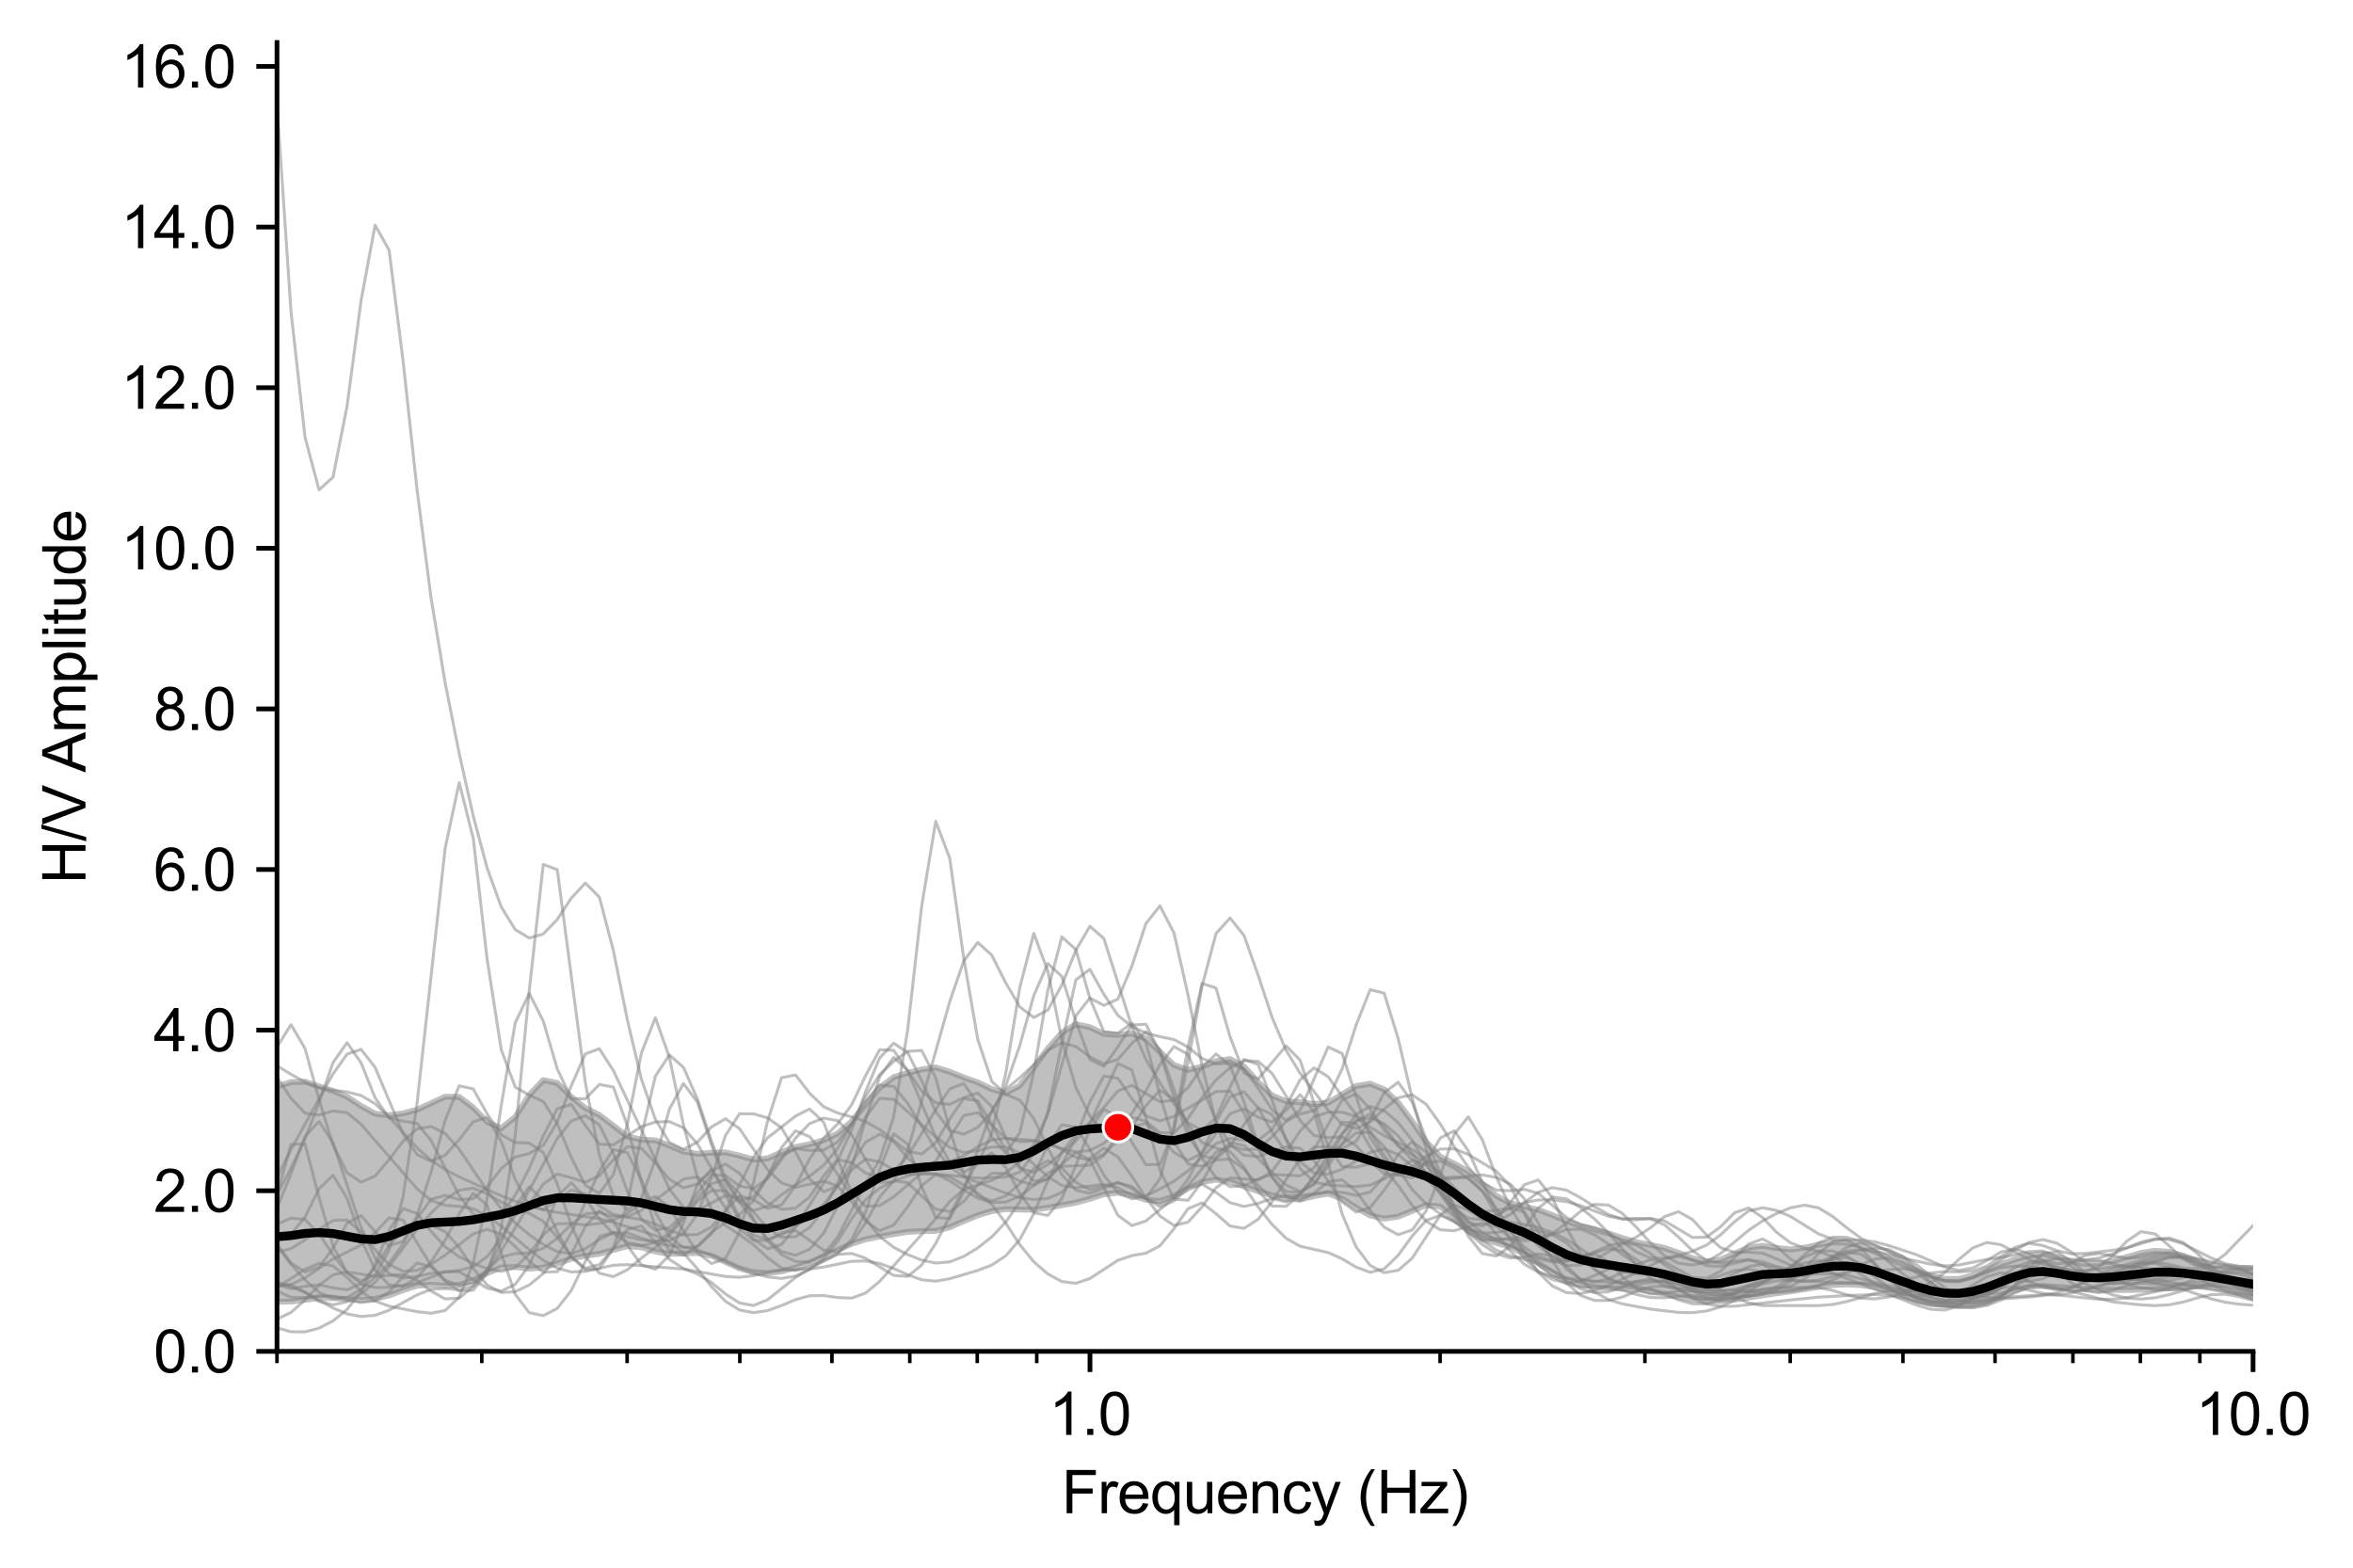 <?xml version="1.0" encoding="utf-8" standalone="no"?>
<!DOCTYPE svg PUBLIC "-//W3C//DTD SVG 1.1//EN"
  "http://www.w3.org/Graphics/SVG/1.1/DTD/svg11.dtd">
<svg xmlns:xlink="http://www.w3.org/1999/xlink" width="398.659pt" height="265.69pt" viewBox="0 0 398.659 265.69" xmlns="http://www.w3.org/2000/svg" version="1.1">
 <defs>
  <style type="text/css">*{stroke-linejoin: round; stroke-linecap: butt}</style>
 </defs>
 <g id="figure_1">
  <g id="patch_1">
   <path d="M 0 265.69 
L 398.659 265.69 
L 398.659 0 
L 0 0 
z
" style="fill: #ffffff"/>
  </g>
  <g id="axes_1">
   <g id="patch_2">
    <path d="M 46.928 228.96 
L 381.728 228.96 
L 381.728 7.2 
L 46.928 7.2 
z
" style="fill: #ffffff"/>
   </g>
   <g id="PolyCollection_1">
    <path d="M 46.928 184.098 
L 46.928 220.56 
L 49.303 220.526 
L 51.677 220.222 
L 54.052 219.936 
L 56.426 219.932 
L 58.801 220.116 
L 61.176 220.232 
L 63.55 220.062 
L 65.925 219.486 
L 68.299 218.587 
L 70.674 217.833 
L 73.048 217.673 
L 75.423 217.845 
L 77.798 217.718 
L 80.172 216.934 
L 82.547 215.7 
L 84.921 214.733 
L 87.296 214.671 
L 89.67 214.942 
L 92.045 214.754 
L 94.42 214.069 
L 96.794 213.261 
L 99.169 212.762 
L 101.543 212.432 
L 103.918 211.776 
L 106.292 211.132 
L 108.667 211.323 
L 111.042 212.05 
L 113.416 212.444 
L 115.791 212.373 
L 118.165 212.285 
L 120.54 212.752 
L 122.914 213.802 
L 125.289 214.881 
L 127.664 215.55 
L 130.038 215.702 
L 132.413 215.408 
L 134.787 214.762 
L 137.162 213.922 
L 139.536 212.94 
L 141.911 211.801 
L 144.285 210.742 
L 146.66 209.974 
L 149.035 209.505 
L 151.409 209.108 
L 153.784 208.712 
L 156.158 208.595 
L 158.533 208.549 
L 160.907 207.939 
L 163.282 206.899 
L 165.657 205.915 
L 168.031 205.187 
L 170.406 204.855 
L 172.78 204.936 
L 175.155 204.966 
L 177.529 204.608 
L 179.904 204.191 
L 182.279 203.774 
L 184.653 203.108 
L 187.028 202.341 
L 189.402 202.07 
L 191.777 202.52 
L 194.151 203.265 
L 196.526 203.486 
L 198.901 202.688 
L 201.275 201.354 
L 203.65 200.284 
L 206.024 199.86 
L 208.399 200.213 
L 210.773 201.01 
L 213.148 201.813 
L 215.523 202.517 
L 217.897 203.11 
L 220.272 203.242 
L 222.646 202.645 
L 225.021 202.237 
L 227.395 203.084 
L 229.77 204.616 
L 232.145 205.934 
L 234.519 206.465 
L 236.894 206.128 
L 239.268 205.17 
L 241.643 204.17 
L 244.017 204.419 
L 246.392 206.418 
L 248.767 208.573 
L 251.141 209.92 
L 253.516 210.585 
L 255.89 211.262 
L 258.265 212.457 
L 260.639 214.029 
L 263.014 215.555 
L 265.389 216.769 
L 267.763 217.583 
L 270.138 218.024 
L 272.512 218.205 
L 274.887 218.305 
L 277.261 218.486 
L 279.636 218.791 
L 282.011 219.214 
L 284.385 219.721 
L 286.76 220.182 
L 289.134 220.435 
L 291.509 220.426 
L 293.883 220.198 
L 296.258 219.841 
L 298.633 219.469 
L 301.007 219.126 
L 303.382 218.789 
L 305.756 218.418 
L 308.131 218.023 
L 310.505 217.717 
L 312.88 217.606 
L 315.255 217.725 
L 317.629 218.077 
L 320.004 218.671 
L 322.378 219.432 
L 324.753 220.167 
L 327.127 220.713 
L 329.502 221.018 
L 331.877 221.097 
L 334.251 220.93 
L 336.626 220.44 
L 339 219.604 
L 341.375 218.618 
L 343.749 217.972 
L 346.124 217.886 
L 348.499 218.036 
L 350.873 218.199 
L 353.248 218.386 
L 355.622 218.526 
L 357.997 218.564 
L 360.371 218.555 
L 362.746 218.511 
L 365.121 218.422 
L 367.495 218.283 
L 369.87 218.109 
L 372.244 217.969 
L 374.619 218.032 
L 376.993 218.461 
L 379.368 219.13 
L 381.742 219.817 
L 384.117 220.365 
L 386.492 220.629 
L 388.866 220.55 
L 391.241 220.23 
L 393.615 219.919 
L 395.99 219.807 
L 398.364 219.86 
L 400.739 219.989 
L 403.114 220.194 
L 405.488 220.484 
L 407.863 220.813 
L 410.237 221.108 
L 412.612 221.318 
L 414.986 221.445 
L 417.361 221.536 
L 419.736 221.674 
L 422.11 221.934 
L 424.485 222.313 
L 426.859 222.768 
L 429.234 223.238 
L 431.608 223.685 
L 433.983 224.103 
L 436.358 224.505 
L 438.732 224.872 
L 441.107 225.159 
L 443.481 225.359 
L 445.856 225.492 
L 448.23 225.597 
L 450.605 225.716 
L 452.98 225.871 
L 455.354 226.064 
L 457.729 226.285 
L 460.103 226.514 
L 462.478 226.725 
L 464.852 226.892 
L 467.227 227.007 
L 469.602 227.081 
L 471.976 227.139 
L 474.351 227.206 
L 476.725 227.29 
L 479.1 227.375 
L 481.474 227.433 
L 483.849 227.451 
L 486.224 227.429 
L 488.598 227.385 
L 490.973 227.328 
L 493.347 227.25 
L 495.722 227.155 
L 498.096 227.069 
L 500.471 227.003 
L 502.846 226.941 
L 505.22 226.876 
L 507.595 226.805 
L 509.969 226.718 
L 512.344 226.592 
L 514.718 226.407 
L 517.093 226.157 
L 519.468 225.827 
L 519.468 222.866 
L 519.468 222.866 
L 517.093 223.838 
L 514.718 224.59 
L 512.344 225.119 
L 509.969 225.469 
L 507.595 225.689 
L 505.22 225.837 
L 502.846 225.965 
L 500.471 226.112 
L 498.096 226.28 
L 495.722 226.432 
L 493.347 226.543 
L 490.973 226.628 
L 488.598 226.685 
L 486.224 226.707 
L 483.849 226.691 
L 481.474 226.63 
L 479.1 226.511 
L 476.725 226.329 
L 474.351 226.088 
L 471.976 225.8 
L 469.602 225.499 
L 467.227 225.226 
L 464.852 225.002 
L 462.478 224.814 
L 460.103 224.617 
L 457.729 224.353 
L 455.354 223.995 
L 452.98 223.578 
L 450.605 223.195 
L 448.23 222.929 
L 445.856 222.782 
L 443.481 222.671 
L 441.107 222.48 
L 438.732 222.13 
L 436.358 221.579 
L 433.983 220.824 
L 431.608 219.971 
L 429.234 219.193 
L 426.859 218.592 
L 424.485 218.152 
L 422.11 217.796 
L 419.736 217.49 
L 417.361 217.26 
L 414.986 217.147 
L 412.612 217.077 
L 410.237 216.876 
L 407.863 216.509 
L 405.488 216.164 
L 403.114 216.032 
L 400.739 216.062 
L 398.364 216.076 
L 395.99 215.995 
L 393.615 215.807 
L 391.241 215.541 
L 388.866 215.296 
L 386.492 215.139 
L 384.117 215.033 
L 381.742 214.918 
L 379.368 214.798 
L 376.993 214.67 
L 374.619 214.333 
L 372.244 213.623 
L 369.87 212.757 
L 367.495 212.097 
L 365.121 211.922 
L 362.746 212.29 
L 360.371 212.98 
L 357.997 213.64 
L 355.622 214.05 
L 353.248 214.141 
L 350.873 213.753 
L 348.499 212.952 
L 346.124 212.445 
L 343.749 212.74 
L 341.375 213.42 
L 339 214.186 
L 336.626 215.141 
L 334.251 216.102 
L 331.877 216.698 
L 329.502 216.7 
L 327.127 216.153 
L 324.753 215.274 
L 322.378 214.258 
L 320.004 213.182 
L 317.629 212.06 
L 315.255 211.091 
L 312.88 210.542 
L 310.505 210.5 
L 308.131 210.876 
L 305.756 211.413 
L 303.382 211.696 
L 301.007 211.459 
L 298.633 211.086 
L 296.258 211.352 
L 293.883 212.391 
L 291.509 213.435 
L 289.134 213.727 
L 286.76 213.186 
L 284.385 212.257 
L 282.011 211.447 
L 279.636 210.927 
L 277.261 210.463 
L 274.887 209.777 
L 272.512 208.969 
L 270.138 208.304 
L 267.763 207.695 
L 265.389 206.889 
L 263.014 205.876 
L 260.639 204.976 
L 258.265 204.442 
L 255.89 203.892 
L 253.516 202.617 
L 251.141 200.547 
L 248.767 198.495 
L 246.392 197.154 
L 244.017 195.995 
L 241.643 193.484 
L 239.268 190.011 
L 236.894 186.843 
L 234.519 184.595 
L 232.145 183.619 
L 229.77 184.001 
L 227.395 185.414 
L 225.021 186.86 
L 222.646 187.053 
L 220.272 186.743 
L 217.897 186.589 
L 215.523 185.624 
L 213.148 183.328 
L 210.773 180.703 
L 208.399 179.43 
L 206.024 179.802 
L 203.65 180.737 
L 201.275 181.279 
L 198.901 180.445 
L 196.526 178.227 
L 194.151 176.009 
L 191.777 175.118 
L 189.402 175.348 
L 187.028 175.168 
L 184.653 174.042 
L 182.279 173.545 
L 179.904 174.968 
L 177.529 177.664 
L 175.155 180.862 
L 172.78 183.927 
L 170.406 185.213 
L 168.031 184.529 
L 165.657 183.385 
L 163.282 182.553 
L 160.907 181.589 
L 158.533 180.852 
L 156.158 181.198 
L 153.784 181.792 
L 151.409 182.506 
L 149.035 184.306 
L 146.66 187.129 
L 144.285 190.01 
L 141.911 192.045 
L 139.536 193.19 
L 137.162 193.871 
L 134.787 194.342 
L 132.413 195.211 
L 130.038 196.27 
L 127.664 196.464 
L 125.289 195.8 
L 122.914 195.246 
L 120.54 195.311 
L 118.165 195.494 
L 115.791 195.11 
L 113.416 194.089 
L 111.042 193.207 
L 108.667 193.094 
L 106.292 192.546 
L 103.918 190.717 
L 101.543 188.915 
L 99.169 187.739 
L 96.794 185.867 
L 94.42 183.496 
L 92.045 183.005 
L 89.67 185.519 
L 87.296 189.243 
L 84.921 191.156 
L 82.547 190.1 
L 80.172 187.648 
L 77.798 185.847 
L 75.423 185.816 
L 73.048 186.909 
L 70.674 188.009 
L 68.299 188.645 
L 65.925 188.963 
L 63.55 188.689 
L 61.176 187.387 
L 58.801 185.818 
L 56.426 184.824 
L 54.052 184.066 
L 51.677 183.281 
L 49.303 183.339 
L 46.928 184.098 
z
" clip-path="url(#p3e22ce6750)" style="fill: #808080; fill-opacity: 0.5; stroke: #808080; stroke-opacity: 0.5"/>
   </g>
   <g id="matplotlib.axis_1">
    <g id="xtick_1">
     <g id="line2d_1">
      <defs>
       <path id="mf472468037" d="M 0 0 
L 0 3.5 
" style="stroke: #000000; stroke-width: 0.8"/>
      </defs>
      <g>
       <use xlink:href="#mf472468037" x="184.668" y="228.96" style="stroke: #000000; stroke-width: 0.8"/>
      </g>
     </g>
     <g id="text_1">
      <!-- 1.0 -->
      <g transform="translate(177.718 243.118) scale(0.1 -0.1)">
       <defs>
        <path id="ArialMT-31" d="M 2384 0 
L 1822 0 
L 1822 3584 
Q 1619 3391 1289 3197 
Q 959 3003 697 2906 
L 697 3450 
Q 1169 3672 1522 3987 
Q 1875 4303 2022 4600 
L 2384 4600 
L 2384 0 
z
" transform="scale(0.016)"/>
        <path id="ArialMT-2e" d="M 581 0 
L 581 641 
L 1222 641 
L 1222 0 
L 581 0 
z
" transform="scale(0.016)"/>
        <path id="ArialMT-30" d="M 266 2259 
Q 266 3072 433 3567 
Q 600 4063 929 4331 
Q 1259 4600 1759 4600 
Q 2128 4600 2406 4451 
Q 2684 4303 2865 4023 
Q 3047 3744 3150 3342 
Q 3253 2941 3253 2259 
Q 3253 1453 3087 958 
Q 2922 463 2592 192 
Q 2263 -78 1759 -78 
Q 1097 -78 719 397 
Q 266 969 266 2259 
z
M 844 2259 
Q 844 1131 1108 757 
Q 1372 384 1759 384 
Q 2147 384 2411 759 
Q 2675 1134 2675 2259 
Q 2675 3391 2411 3762 
Q 2147 4134 1753 4134 
Q 1366 4134 1134 3806 
Q 844 3388 844 2259 
z
" transform="scale(0.016)"/>
       </defs>
       <use xlink:href="#ArialMT-31"/>
       <use xlink:href="#ArialMT-2e" x="55.615"/>
       <use xlink:href="#ArialMT-30" x="83.398"/>
      </g>
     </g>
    </g>
    <g id="xtick_2">
     <g id="line2d_2">
      <g>
       <use xlink:href="#mf472468037" x="381.728" y="228.96" style="stroke: #000000; stroke-width: 0.8"/>
      </g>
     </g>
     <g id="text_2">
      <!-- 10.0 -->
      <g transform="translate(371.998 243.118) scale(0.1 -0.1)">
       <use xlink:href="#ArialMT-31"/>
       <use xlink:href="#ArialMT-30" x="55.615"/>
       <use xlink:href="#ArialMT-2e" x="111.23"/>
       <use xlink:href="#ArialMT-30" x="139.014"/>
      </g>
     </g>
    </g>
    <g id="xtick_3">
     <g id="line2d_3">
      <defs>
       <path id="m21cd8ecf18" d="M 0 0 
L 0 2 
" style="stroke: #000000; stroke-width: 0.6"/>
      </defs>
      <g>
       <use xlink:href="#m21cd8ecf18" x="46.928" y="228.96" style="stroke: #000000; stroke-width: 0.6"/>
      </g>
     </g>
    </g>
    <g id="xtick_4">
     <g id="line2d_4">
      <g>
       <use xlink:href="#m21cd8ecf18" x="81.629" y="228.96" style="stroke: #000000; stroke-width: 0.6"/>
      </g>
     </g>
    </g>
    <g id="xtick_5">
     <g id="line2d_5">
      <g>
       <use xlink:href="#m21cd8ecf18" x="106.249" y="228.96" style="stroke: #000000; stroke-width: 0.6"/>
      </g>
     </g>
    </g>
    <g id="xtick_6">
     <g id="line2d_6">
      <g>
       <use xlink:href="#m21cd8ecf18" x="125.346" y="228.96" style="stroke: #000000; stroke-width: 0.6"/>
      </g>
     </g>
    </g>
    <g id="xtick_7">
     <g id="line2d_7">
      <g>
       <use xlink:href="#m21cd8ecf18" x="140.95" y="228.96" style="stroke: #000000; stroke-width: 0.6"/>
      </g>
     </g>
    </g>
    <g id="xtick_8">
     <g id="line2d_8">
      <g>
       <use xlink:href="#m21cd8ecf18" x="154.142" y="228.96" style="stroke: #000000; stroke-width: 0.6"/>
      </g>
     </g>
    </g>
    <g id="xtick_9">
     <g id="line2d_9">
      <g>
       <use xlink:href="#m21cd8ecf18" x="165.57" y="228.96" style="stroke: #000000; stroke-width: 0.6"/>
      </g>
     </g>
    </g>
    <g id="xtick_10">
     <g id="line2d_10">
      <g>
       <use xlink:href="#m21cd8ecf18" x="175.651" y="228.96" style="stroke: #000000; stroke-width: 0.6"/>
      </g>
     </g>
    </g>
    <g id="xtick_11">
     <g id="line2d_11">
      <g>
       <use xlink:href="#m21cd8ecf18" x="243.989" y="228.96" style="stroke: #000000; stroke-width: 0.6"/>
      </g>
     </g>
    </g>
    <g id="xtick_12">
     <g id="line2d_12">
      <g>
       <use xlink:href="#m21cd8ecf18" x="278.689" y="228.96" style="stroke: #000000; stroke-width: 0.6"/>
      </g>
     </g>
    </g>
    <g id="xtick_13">
     <g id="line2d_13">
      <g>
       <use xlink:href="#m21cd8ecf18" x="303.31" y="228.96" style="stroke: #000000; stroke-width: 0.6"/>
      </g>
     </g>
    </g>
    <g id="xtick_14">
     <g id="line2d_14">
      <g>
       <use xlink:href="#m21cd8ecf18" x="322.407" y="228.96" style="stroke: #000000; stroke-width: 0.6"/>
      </g>
     </g>
    </g>
    <g id="xtick_15">
     <g id="line2d_15">
      <g>
       <use xlink:href="#m21cd8ecf18" x="338.01" y="228.96" style="stroke: #000000; stroke-width: 0.6"/>
      </g>
     </g>
    </g>
    <g id="xtick_16">
     <g id="line2d_16">
      <g>
       <use xlink:href="#m21cd8ecf18" x="351.203" y="228.96" style="stroke: #000000; stroke-width: 0.6"/>
      </g>
     </g>
    </g>
    <g id="xtick_17">
     <g id="line2d_17">
      <g>
       <use xlink:href="#m21cd8ecf18" x="362.631" y="228.96" style="stroke: #000000; stroke-width: 0.6"/>
      </g>
     </g>
    </g>
    <g id="xtick_18">
     <g id="line2d_18">
      <g>
       <use xlink:href="#m21cd8ecf18" x="372.711" y="228.96" style="stroke: #000000; stroke-width: 0.6"/>
      </g>
     </g>
    </g>
    <g id="text_3">
     <!-- Frequency (Hz) -->
     <g transform="translate(179.877 256.385) scale(0.1 -0.1)">
      <defs>
       <path id="ArialMT-46" d="M 525 0 
L 525 4581 
L 3616 4581 
L 3616 4041 
L 1131 4041 
L 1131 2622 
L 3281 2622 
L 3281 2081 
L 1131 2081 
L 1131 0 
L 525 0 
z
" transform="scale(0.016)"/>
       <path id="ArialMT-72" d="M 416 0 
L 416 3319 
L 922 3319 
L 922 2816 
Q 1116 3169 1280 3281 
Q 1444 3394 1641 3394 
Q 1925 3394 2219 3213 
L 2025 2691 
Q 1819 2813 1613 2813 
Q 1428 2813 1281 2702 
Q 1134 2591 1072 2394 
Q 978 2094 978 1738 
L 978 0 
L 416 0 
z
" transform="scale(0.016)"/>
       <path id="ArialMT-65" d="M 2694 1069 
L 3275 997 
Q 3138 488 2766 206 
Q 2394 -75 1816 -75 
Q 1088 -75 661 373 
Q 234 822 234 1631 
Q 234 2469 665 2931 
Q 1097 3394 1784 3394 
Q 2450 3394 2872 2941 
Q 3294 2488 3294 1666 
Q 3294 1616 3291 1516 
L 816 1516 
Q 847 969 1125 678 
Q 1403 388 1819 388 
Q 2128 388 2347 550 
Q 2566 713 2694 1069 
z
M 847 1978 
L 2700 1978 
Q 2663 2397 2488 2606 
Q 2219 2931 1791 2931 
Q 1403 2931 1139 2672 
Q 875 2413 847 1978 
z
" transform="scale(0.016)"/>
       <path id="ArialMT-71" d="M 2538 -1272 
L 2538 353 
Q 2406 169 2170 47 
Q 1934 -75 1669 -75 
Q 1078 -75 651 397 
Q 225 869 225 1691 
Q 225 2191 398 2587 
Q 572 2984 901 3189 
Q 1231 3394 1625 3394 
Q 2241 3394 2594 2875 
L 2594 3319 
L 3100 3319 
L 3100 -1272 
L 2538 -1272 
z
M 803 1669 
Q 803 1028 1072 708 
Q 1341 388 1716 388 
Q 2075 388 2334 692 
Q 2594 997 2594 1619 
Q 2594 2281 2320 2615 
Q 2047 2950 1678 2950 
Q 1313 2950 1058 2639 
Q 803 2328 803 1669 
z
" transform="scale(0.016)"/>
       <path id="ArialMT-75" d="M 2597 0 
L 2597 488 
Q 2209 -75 1544 -75 
Q 1250 -75 995 37 
Q 741 150 617 320 
Q 494 491 444 738 
Q 409 903 409 1263 
L 409 3319 
L 972 3319 
L 972 1478 
Q 972 1038 1006 884 
Q 1059 663 1231 536 
Q 1403 409 1656 409 
Q 1909 409 2131 539 
Q 2353 669 2445 892 
Q 2538 1116 2538 1541 
L 2538 3319 
L 3100 3319 
L 3100 0 
L 2597 0 
z
" transform="scale(0.016)"/>
       <path id="ArialMT-6e" d="M 422 0 
L 422 3319 
L 928 3319 
L 928 2847 
Q 1294 3394 1984 3394 
Q 2284 3394 2536 3286 
Q 2788 3178 2913 3003 
Q 3038 2828 3088 2588 
Q 3119 2431 3119 2041 
L 3119 0 
L 2556 0 
L 2556 2019 
Q 2556 2363 2490 2533 
Q 2425 2703 2258 2804 
Q 2091 2906 1866 2906 
Q 1506 2906 1245 2678 
Q 984 2450 984 1813 
L 984 0 
L 422 0 
z
" transform="scale(0.016)"/>
       <path id="ArialMT-63" d="M 2588 1216 
L 3141 1144 
Q 3050 572 2676 248 
Q 2303 -75 1759 -75 
Q 1078 -75 664 370 
Q 250 816 250 1647 
Q 250 2184 428 2587 
Q 606 2991 970 3192 
Q 1334 3394 1763 3394 
Q 2303 3394 2647 3120 
Q 2991 2847 3088 2344 
L 2541 2259 
Q 2463 2594 2264 2762 
Q 2066 2931 1784 2931 
Q 1359 2931 1093 2626 
Q 828 2322 828 1663 
Q 828 994 1084 691 
Q 1341 388 1753 388 
Q 2084 388 2306 591 
Q 2528 794 2588 1216 
z
" transform="scale(0.016)"/>
       <path id="ArialMT-79" d="M 397 -1278 
L 334 -750 
Q 519 -800 656 -800 
Q 844 -800 956 -737 
Q 1069 -675 1141 -563 
Q 1194 -478 1313 -144 
Q 1328 -97 1363 -6 
L 103 3319 
L 709 3319 
L 1400 1397 
Q 1534 1031 1641 628 
Q 1738 1016 1872 1384 
L 2581 3319 
L 3144 3319 
L 1881 -56 
Q 1678 -603 1566 -809 
Q 1416 -1088 1222 -1217 
Q 1028 -1347 759 -1347 
Q 597 -1347 397 -1278 
z
" transform="scale(0.016)"/>
       <path id="ArialMT-20" transform="scale(0.016)"/>
       <path id="ArialMT-28" d="M 1497 -1347 
Q 1031 -759 709 28 
Q 388 816 388 1659 
Q 388 2403 628 3084 
Q 909 3875 1497 4659 
L 1900 4659 
Q 1522 4009 1400 3731 
Q 1209 3300 1100 2831 
Q 966 2247 966 1656 
Q 966 153 1900 -1347 
L 1497 -1347 
z
" transform="scale(0.016)"/>
       <path id="ArialMT-48" d="M 513 0 
L 513 4581 
L 1119 4581 
L 1119 2700 
L 3500 2700 
L 3500 4581 
L 4106 4581 
L 4106 0 
L 3500 0 
L 3500 2159 
L 1119 2159 
L 1119 0 
L 513 0 
z
" transform="scale(0.016)"/>
       <path id="ArialMT-7a" d="M 125 0 
L 125 456 
L 2238 2881 
Q 1878 2863 1603 2863 
L 250 2863 
L 250 3319 
L 2963 3319 
L 2963 2947 
L 1166 841 
L 819 456 
Q 1197 484 1528 484 
L 3063 484 
L 3063 0 
L 125 0 
z
" transform="scale(0.016)"/>
       <path id="ArialMT-29" d="M 791 -1347 
L 388 -1347 
Q 1322 153 1322 1656 
Q 1322 2244 1188 2822 
Q 1081 3291 891 3722 
Q 769 4003 388 4659 
L 791 4659 
Q 1378 3875 1659 3084 
Q 1900 2403 1900 1659 
Q 1900 816 1576 28 
Q 1253 -759 791 -1347 
z
" transform="scale(0.016)"/>
      </defs>
      <use xlink:href="#ArialMT-46"/>
      <use xlink:href="#ArialMT-72" x="61.084"/>
      <use xlink:href="#ArialMT-65" x="94.385"/>
      <use xlink:href="#ArialMT-71" x="150"/>
      <use xlink:href="#ArialMT-75" x="205.615"/>
      <use xlink:href="#ArialMT-65" x="261.23"/>
      <use xlink:href="#ArialMT-6e" x="316.846"/>
      <use xlink:href="#ArialMT-63" x="372.461"/>
      <use xlink:href="#ArialMT-79" x="422.461"/>
      <use xlink:href="#ArialMT-20" x="472.461"/>
      <use xlink:href="#ArialMT-28" x="500.244"/>
      <use xlink:href="#ArialMT-48" x="533.545"/>
      <use xlink:href="#ArialMT-7a" x="605.762"/>
      <use xlink:href="#ArialMT-29" x="655.762"/>
     </g>
    </g>
   </g>
   <g id="matplotlib.axis_2">
    <g id="ytick_1">
     <g id="line2d_19">
      <defs>
       <path id="m989e7f2c2f" d="M 0 0 
L -3.5 0 
" style="stroke: #000000; stroke-width: 0.8"/>
      </defs>
      <g>
       <use xlink:href="#m989e7f2c2f" x="46.928" y="228.96" style="stroke: #000000; stroke-width: 0.8"/>
      </g>
     </g>
     <g id="text_4">
      <!-- 0.0 -->
      <g transform="translate(26.028 232.539) scale(0.1 -0.1)">
       <use xlink:href="#ArialMT-30"/>
       <use xlink:href="#ArialMT-2e" x="55.615"/>
       <use xlink:href="#ArialMT-30" x="83.398"/>
      </g>
     </g>
    </g>
    <g id="ytick_2">
     <g id="line2d_20">
      <g>
       <use xlink:href="#m989e7f2c2f" x="46.928" y="201.747" style="stroke: #000000; stroke-width: 0.8"/>
      </g>
     </g>
     <g id="text_5">
      <!-- 2.0 -->
      <g transform="translate(26.028 205.326) scale(0.1 -0.1)">
       <defs>
        <path id="ArialMT-32" d="M 3222 541 
L 3222 0 
L 194 0 
Q 188 203 259 391 
Q 375 700 629 1000 
Q 884 1300 1366 1694 
Q 2113 2306 2375 2664 
Q 2638 3022 2638 3341 
Q 2638 3675 2398 3904 
Q 2159 4134 1775 4134 
Q 1369 4134 1125 3890 
Q 881 3647 878 3216 
L 300 3275 
Q 359 3922 746 4261 
Q 1134 4600 1788 4600 
Q 2447 4600 2831 4234 
Q 3216 3869 3216 3328 
Q 3216 3053 3103 2787 
Q 2991 2522 2730 2228 
Q 2469 1934 1863 1422 
Q 1356 997 1212 845 
Q 1069 694 975 541 
L 3222 541 
z
" transform="scale(0.016)"/>
       </defs>
       <use xlink:href="#ArialMT-32"/>
       <use xlink:href="#ArialMT-2e" x="55.615"/>
       <use xlink:href="#ArialMT-30" x="83.398"/>
      </g>
     </g>
    </g>
    <g id="ytick_3">
     <g id="line2d_21">
      <g>
       <use xlink:href="#m989e7f2c2f" x="46.928" y="174.534" style="stroke: #000000; stroke-width: 0.8"/>
      </g>
     </g>
     <g id="text_6">
      <!-- 4.0 -->
      <g transform="translate(26.028 178.113) scale(0.1 -0.1)">
       <defs>
        <path id="ArialMT-34" d="M 2069 0 
L 2069 1097 
L 81 1097 
L 81 1613 
L 2172 4581 
L 2631 4581 
L 2631 1613 
L 3250 1613 
L 3250 1097 
L 2631 1097 
L 2631 0 
L 2069 0 
z
M 2069 1613 
L 2069 3678 
L 634 1613 
L 2069 1613 
z
" transform="scale(0.016)"/>
       </defs>
       <use xlink:href="#ArialMT-34"/>
       <use xlink:href="#ArialMT-2e" x="55.615"/>
       <use xlink:href="#ArialMT-30" x="83.398"/>
      </g>
     </g>
    </g>
    <g id="ytick_4">
     <g id="line2d_22">
      <g>
       <use xlink:href="#m989e7f2c2f" x="46.928" y="147.321" style="stroke: #000000; stroke-width: 0.8"/>
      </g>
     </g>
     <g id="text_7">
      <!-- 6.0 -->
      <g transform="translate(26.028 150.9) scale(0.1 -0.1)">
       <defs>
        <path id="ArialMT-36" d="M 3184 3459 
L 2625 3416 
Q 2550 3747 2413 3897 
Q 2184 4138 1850 4138 
Q 1581 4138 1378 3988 
Q 1113 3794 959 3422 
Q 806 3050 800 2363 
Q 1003 2672 1297 2822 
Q 1591 2972 1913 2972 
Q 2475 2972 2870 2558 
Q 3266 2144 3266 1488 
Q 3266 1056 3080 686 
Q 2894 316 2569 119 
Q 2244 -78 1831 -78 
Q 1128 -78 684 439 
Q 241 956 241 2144 
Q 241 3472 731 4075 
Q 1159 4600 1884 4600 
Q 2425 4600 2770 4297 
Q 3116 3994 3184 3459 
z
M 888 1484 
Q 888 1194 1011 928 
Q 1134 663 1356 523 
Q 1578 384 1822 384 
Q 2178 384 2434 671 
Q 2691 959 2691 1453 
Q 2691 1928 2437 2201 
Q 2184 2475 1800 2475 
Q 1419 2475 1153 2201 
Q 888 1928 888 1484 
z
" transform="scale(0.016)"/>
       </defs>
       <use xlink:href="#ArialMT-36"/>
       <use xlink:href="#ArialMT-2e" x="55.615"/>
       <use xlink:href="#ArialMT-30" x="83.398"/>
      </g>
     </g>
    </g>
    <g id="ytick_5">
     <g id="line2d_23">
      <g>
       <use xlink:href="#m989e7f2c2f" x="46.928" y="120.108" style="stroke: #000000; stroke-width: 0.8"/>
      </g>
     </g>
     <g id="text_8">
      <!-- 8.0 -->
      <g transform="translate(26.028 123.687) scale(0.1 -0.1)">
       <defs>
        <path id="ArialMT-38" d="M 1131 2484 
Q 781 2613 612 2850 
Q 444 3088 444 3419 
Q 444 3919 803 4259 
Q 1163 4600 1759 4600 
Q 2359 4600 2725 4251 
Q 3091 3903 3091 3403 
Q 3091 3084 2923 2848 
Q 2756 2613 2416 2484 
Q 2838 2347 3058 2040 
Q 3278 1734 3278 1309 
Q 3278 722 2862 322 
Q 2447 -78 1769 -78 
Q 1091 -78 675 323 
Q 259 725 259 1325 
Q 259 1772 486 2073 
Q 713 2375 1131 2484 
z
M 1019 3438 
Q 1019 3113 1228 2906 
Q 1438 2700 1772 2700 
Q 2097 2700 2305 2904 
Q 2513 3109 2513 3406 
Q 2513 3716 2298 3927 
Q 2084 4138 1766 4138 
Q 1444 4138 1231 3931 
Q 1019 3725 1019 3438 
z
M 838 1322 
Q 838 1081 952 856 
Q 1066 631 1291 507 
Q 1516 384 1775 384 
Q 2178 384 2440 643 
Q 2703 903 2703 1303 
Q 2703 1709 2433 1975 
Q 2163 2241 1756 2241 
Q 1359 2241 1098 1978 
Q 838 1716 838 1322 
z
" transform="scale(0.016)"/>
       </defs>
       <use xlink:href="#ArialMT-38"/>
       <use xlink:href="#ArialMT-2e" x="55.615"/>
       <use xlink:href="#ArialMT-30" x="83.398"/>
      </g>
     </g>
    </g>
    <g id="ytick_6">
     <g id="line2d_24">
      <g>
       <use xlink:href="#m989e7f2c2f" x="46.928" y="92.895" style="stroke: #000000; stroke-width: 0.8"/>
      </g>
     </g>
     <g id="text_9">
      <!-- 10.0 -->
      <g transform="translate(20.467 96.474) scale(0.1 -0.1)">
       <use xlink:href="#ArialMT-31"/>
       <use xlink:href="#ArialMT-30" x="55.615"/>
       <use xlink:href="#ArialMT-2e" x="111.23"/>
       <use xlink:href="#ArialMT-30" x="139.014"/>
      </g>
     </g>
    </g>
    <g id="ytick_7">
     <g id="line2d_25">
      <g>
       <use xlink:href="#m989e7f2c2f" x="46.928" y="65.682" style="stroke: #000000; stroke-width: 0.8"/>
      </g>
     </g>
     <g id="text_10">
      <!-- 12.0 -->
      <g transform="translate(20.467 69.261) scale(0.1 -0.1)">
       <use xlink:href="#ArialMT-31"/>
       <use xlink:href="#ArialMT-32" x="55.615"/>
       <use xlink:href="#ArialMT-2e" x="111.23"/>
       <use xlink:href="#ArialMT-30" x="139.014"/>
      </g>
     </g>
    </g>
    <g id="ytick_8">
     <g id="line2d_26">
      <g>
       <use xlink:href="#m989e7f2c2f" x="46.928" y="38.469" style="stroke: #000000; stroke-width: 0.8"/>
      </g>
     </g>
     <g id="text_11">
      <!-- 14.0 -->
      <g transform="translate(20.467 42.048) scale(0.1 -0.1)">
       <use xlink:href="#ArialMT-31"/>
       <use xlink:href="#ArialMT-34" x="55.615"/>
       <use xlink:href="#ArialMT-2e" x="111.23"/>
       <use xlink:href="#ArialMT-30" x="139.014"/>
      </g>
     </g>
    </g>
    <g id="ytick_9">
     <g id="line2d_27">
      <g>
       <use xlink:href="#m989e7f2c2f" x="46.928" y="11.256" style="stroke: #000000; stroke-width: 0.8"/>
      </g>
     </g>
     <g id="text_12">
      <!-- 16.0 -->
      <g transform="translate(20.467 14.835) scale(0.1 -0.1)">
       <use xlink:href="#ArialMT-31"/>
       <use xlink:href="#ArialMT-36" x="55.615"/>
       <use xlink:href="#ArialMT-2e" x="111.23"/>
       <use xlink:href="#ArialMT-30" x="139.014"/>
      </g>
     </g>
    </g>
    <g id="text_13">
     <!-- H/V Amplitude -->
     <g transform="translate(14.48 149.762) rotate(-90) scale(0.1 -0.1)">
      <defs>
       <path id="ArialMT-2f" d="M 0 -78 
L 1328 4659 
L 1778 4659 
L 453 -78 
L 0 -78 
z
" transform="scale(0.016)"/>
       <path id="ArialMT-56" d="M 1803 0 
L 28 4581 
L 684 4581 
L 1875 1253 
Q 2019 853 2116 503 
Q 2222 878 2363 1253 
L 3600 4581 
L 4219 4581 
L 2425 0 
L 1803 0 
z
" transform="scale(0.016)"/>
       <path id="ArialMT-41" d="M -9 0 
L 1750 4581 
L 2403 4581 
L 4278 0 
L 3588 0 
L 3053 1388 
L 1138 1388 
L 634 0 
L -9 0 
z
M 1313 1881 
L 2866 1881 
L 2388 3150 
Q 2169 3728 2063 4100 
Q 1975 3659 1816 3225 
L 1313 1881 
z
" transform="scale(0.016)"/>
       <path id="ArialMT-6d" d="M 422 0 
L 422 3319 
L 925 3319 
L 925 2853 
Q 1081 3097 1340 3245 
Q 1600 3394 1931 3394 
Q 2300 3394 2536 3241 
Q 2772 3088 2869 2813 
Q 3263 3394 3894 3394 
Q 4388 3394 4653 3120 
Q 4919 2847 4919 2278 
L 4919 0 
L 4359 0 
L 4359 2091 
Q 4359 2428 4304 2576 
Q 4250 2725 4106 2815 
Q 3963 2906 3769 2906 
Q 3419 2906 3187 2673 
Q 2956 2441 2956 1928 
L 2956 0 
L 2394 0 
L 2394 2156 
Q 2394 2531 2256 2718 
Q 2119 2906 1806 2906 
Q 1569 2906 1367 2781 
Q 1166 2656 1075 2415 
Q 984 2175 984 1722 
L 984 0 
L 422 0 
z
" transform="scale(0.016)"/>
       <path id="ArialMT-70" d="M 422 -1272 
L 422 3319 
L 934 3319 
L 934 2888 
Q 1116 3141 1344 3267 
Q 1572 3394 1897 3394 
Q 2322 3394 2647 3175 
Q 2972 2956 3137 2557 
Q 3303 2159 3303 1684 
Q 3303 1175 3120 767 
Q 2938 359 2589 142 
Q 2241 -75 1856 -75 
Q 1575 -75 1351 44 
Q 1128 163 984 344 
L 984 -1272 
L 422 -1272 
z
M 931 1641 
Q 931 1000 1190 694 
Q 1450 388 1819 388 
Q 2194 388 2461 705 
Q 2728 1022 2728 1688 
Q 2728 2322 2467 2637 
Q 2206 2953 1844 2953 
Q 1484 2953 1207 2617 
Q 931 2281 931 1641 
z
" transform="scale(0.016)"/>
       <path id="ArialMT-6c" d="M 409 0 
L 409 4581 
L 972 4581 
L 972 0 
L 409 0 
z
" transform="scale(0.016)"/>
       <path id="ArialMT-69" d="M 425 3934 
L 425 4581 
L 988 4581 
L 988 3934 
L 425 3934 
z
M 425 0 
L 425 3319 
L 988 3319 
L 988 0 
L 425 0 
z
" transform="scale(0.016)"/>
       <path id="ArialMT-74" d="M 1650 503 
L 1731 6 
Q 1494 -44 1306 -44 
Q 1000 -44 831 53 
Q 663 150 594 308 
Q 525 466 525 972 
L 525 2881 
L 113 2881 
L 113 3319 
L 525 3319 
L 525 4141 
L 1084 4478 
L 1084 3319 
L 1650 3319 
L 1650 2881 
L 1084 2881 
L 1084 941 
Q 1084 700 1114 631 
Q 1144 563 1211 522 
Q 1278 481 1403 481 
Q 1497 481 1650 503 
z
" transform="scale(0.016)"/>
       <path id="ArialMT-64" d="M 2575 0 
L 2575 419 
Q 2259 -75 1647 -75 
Q 1250 -75 917 144 
Q 584 363 401 755 
Q 219 1147 219 1656 
Q 219 2153 384 2558 
Q 550 2963 881 3178 
Q 1213 3394 1622 3394 
Q 1922 3394 2156 3267 
Q 2391 3141 2538 2938 
L 2538 4581 
L 3097 4581 
L 3097 0 
L 2575 0 
z
M 797 1656 
Q 797 1019 1065 703 
Q 1334 388 1700 388 
Q 2069 388 2326 689 
Q 2584 991 2584 1609 
Q 2584 2291 2321 2609 
Q 2059 2928 1675 2928 
Q 1300 2928 1048 2622 
Q 797 2316 797 1656 
z
" transform="scale(0.016)"/>
      </defs>
      <use xlink:href="#ArialMT-48"/>
      <use xlink:href="#ArialMT-2f" x="72.217"/>
      <use xlink:href="#ArialMT-56" x="100"/>
      <use xlink:href="#ArialMT-20" x="166.699"/>
      <use xlink:href="#ArialMT-41" x="188.982"/>
      <use xlink:href="#ArialMT-6d" x="255.682"/>
      <use xlink:href="#ArialMT-70" x="338.982"/>
      <use xlink:href="#ArialMT-6c" x="394.598"/>
      <use xlink:href="#ArialMT-69" x="416.814"/>
      <use xlink:href="#ArialMT-74" x="439.031"/>
      <use xlink:href="#ArialMT-75" x="466.814"/>
      <use xlink:href="#ArialMT-64" x="522.43"/>
      <use xlink:href="#ArialMT-65" x="578.045"/>
     </g>
    </g>
   </g>
   <g id="line2d_28">
    <path d="M 46.928 217.703 
L 49.303 218.33 
L 51.677 217.931 
L 54.052 217.673 
L 56.426 218.197 
L 58.801 218.522 
L 61.176 217.489 
L 63.55 214.683 
L 65.925 211.016 
L 68.299 208.42 
L 70.674 207.485 
L 73.048 207.569 
L 75.423 208.685 
L 77.798 211.35 
L 80.172 214.907 
L 82.547 217.725 
L 84.921 218.992 
L 87.296 218.849 
L 89.67 217.716 
L 92.045 215.768 
L 94.42 212.871 
L 96.794 208.852 
L 99.169 203.785 
L 101.543 198.415 
L 103.918 194.768 
L 106.292 195.325 
L 108.667 199.893 
L 111.042 205.435 
L 113.416 209.482 
L 115.791 211.384 
L 118.165 211.244 
L 120.54 209.027 
L 122.914 205.211 
L 125.289 202.607 
L 127.664 203.282 
L 130.038 204.728 
L 132.413 204.157 
L 134.787 200.88 
L 137.162 196.352 
L 139.536 192.844 
L 141.911 190.423 
L 144.285 187.193 
L 146.66 182.24 
L 149.035 177.859 
L 151.409 177.957 
L 156.158 184.844 
L 158.533 186.836 
L 160.907 187.127 
L 163.282 185.981 
L 165.657 185.191 
L 168.031 187.474 
L 170.406 192.717 
L 172.78 197.677 
L 175.155 200.116 
L 177.529 199.85 
L 179.904 197.323 
L 182.279 192.722 
L 184.653 186.713 
L 187.028 182.298 
L 189.402 182.688 
L 191.777 186.157 
L 194.151 189.054 
L 196.526 189.912 
L 198.901 189.138 
L 203.65 186.391 
L 206.024 184.945 
L 208.399 184.864 
L 210.773 188.542 
L 213.148 194.592 
L 215.523 199.479 
L 217.897 201.874 
L 220.272 202.026 
L 222.646 200.493 
L 225.021 197.631 
L 229.77 189.976 
L 232.145 188.745 
L 234.519 190.844 
L 236.894 194.083 
L 239.268 196.532 
L 241.643 198.686 
L 244.017 201.92 
L 246.392 205.816 
L 248.767 208.776 
L 251.141 210.07 
L 253.516 210.098 
L 255.89 209.787 
L 260.639 209.725 
L 263.014 208.987 
L 265.389 207.256 
L 267.763 205.251 
L 270.138 204.048 
L 272.512 204.179 
L 274.887 205.607 
L 277.261 207.952 
L 279.636 210.571 
L 282.011 212.744 
L 284.385 214.027 
L 286.76 214.351 
L 289.134 213.784 
L 291.509 212.383 
L 296.258 208.452 
L 298.633 206.85 
L 301.007 205.597 
L 303.382 204.634 
L 305.756 204.183 
L 308.131 204.657 
L 310.505 206.114 
L 312.88 208.021 
L 315.255 209.766 
L 317.629 211.049 
L 322.378 212.871 
L 324.753 214.302 
L 329.502 218.187 
L 331.877 219.493 
L 334.251 219.94 
L 336.626 219.529 
L 339 218.249 
L 343.749 214.104 
L 346.124 213.583 
L 348.499 215.159 
L 350.873 217.322 
L 353.248 218.698 
L 355.622 219.019 
L 357.997 218.569 
L 360.371 217.811 
L 362.746 217.185 
L 367.495 216.355 
L 369.87 215.76 
L 372.244 215.38 
L 374.619 215.638 
L 376.993 216.496 
L 381.742 218.579 
L 384.117 219.235 
L 386.492 219.362 
L 388.866 218.894 
L 393.615 217.167 
L 395.99 216.685 
L 398.364 216.615 
L 399.659 216.711 
L 399.659 216.711 
" clip-path="url(#p3e22ce6750)" style="fill: none; stroke: #808080; stroke-opacity: 0.5; stroke-width: 0.5; stroke-linecap: square"/>
   </g>
   <g id="line2d_29">
    <path d="M 46.928 204.754 
L 49.303 198.845 
L 51.677 192.54 
L 54.052 189.999 
L 56.426 193.609 
L 61.176 207.955 
L 63.55 213.152 
L 65.925 215.815 
L 68.299 216.555 
L 70.674 216.265 
L 73.048 215.753 
L 77.798 215.246 
L 80.172 214.605 
L 82.547 212.886 
L 84.921 209.786 
L 87.296 205.871 
L 89.67 201.666 
L 94.42 192.889 
L 96.794 189.945 
L 99.169 189.031 
L 101.543 190.593 
L 103.918 195.376 
L 106.292 201.836 
L 108.667 206.565 
L 111.042 208.434 
L 113.416 207.982 
L 115.791 205.723 
L 118.165 202.147 
L 120.54 199.073 
L 122.914 199.18 
L 125.289 200.947 
L 127.664 201.375 
L 130.038 199.725 
L 132.413 196.446 
L 134.787 192.828 
L 137.162 190.375 
L 139.536 189.439 
L 141.911 189.867 
L 144.285 192.235 
L 146.66 196.479 
L 149.035 200.292 
L 151.409 200.248 
L 153.784 194.932 
L 160.907 169.718 
L 163.282 162.806 
L 165.657 159.677 
L 168.031 161.832 
L 170.406 166.532 
L 172.78 170.598 
L 175.155 172.395 
L 177.529 171.134 
L 179.904 166.901 
L 182.279 160.996 
L 184.653 156.939 
L 187.028 159.023 
L 191.777 173.98 
L 194.151 179.528 
L 196.526 183.471 
L 198.901 187.021 
L 201.275 190.226 
L 203.65 191.537 
L 206.024 189.397 
L 208.399 184.157 
L 210.773 179.5 
L 213.148 180.344 
L 215.523 186.384 
L 217.897 193.185 
L 220.272 197.981 
L 222.646 200.259 
L 225.021 200.78 
L 229.77 201.038 
L 232.145 200.786 
L 234.519 199.721 
L 236.894 198.511 
L 239.268 198.38 
L 241.643 199.74 
L 244.017 202.054 
L 246.392 204.644 
L 248.767 206.997 
L 251.141 208.796 
L 253.516 210.047 
L 258.265 212.189 
L 260.639 213.246 
L 263.014 213.835 
L 265.389 213.763 
L 267.763 213.101 
L 272.512 211.063 
L 274.887 210.524 
L 277.261 210.946 
L 279.636 212.402 
L 282.011 214.284 
L 284.385 215.804 
L 286.76 216.716 
L 289.134 217.464 
L 291.509 218.538 
L 293.883 219.783 
L 296.258 220.746 
L 298.633 221.202 
L 305.756 221.201 
L 308.131 221.212 
L 310.505 221.014 
L 312.88 220.53 
L 317.629 219.149 
L 320.004 218.699 
L 322.378 218.566 
L 327.127 218.664 
L 331.877 218.643 
L 336.626 219.203 
L 339 219.073 
L 343.749 217.857 
L 346.124 217.79 
L 348.499 218.184 
L 357.997 220.587 
L 362.746 221.087 
L 365.121 221.207 
L 367.495 221.082 
L 369.87 220.613 
L 372.244 219.914 
L 374.619 219.348 
L 376.993 219.281 
L 379.368 219.689 
L 386.492 221.668 
L 388.866 222.017 
L 399.659 222.409 
L 399.659 222.409 
" clip-path="url(#p3e22ce6750)" style="fill: none; stroke: #808080; stroke-opacity: 0.5; stroke-width: 0.5; stroke-linecap: square"/>
   </g>
   <g id="line2d_30">
    <path d="M 46.928 182.51 
L 49.303 186.097 
L 51.677 188.592 
L 54.052 188.917 
L 56.426 188.232 
L 58.801 188.521 
L 61.176 190.493 
L 70.674 201.432 
L 73.048 203.393 
L 75.423 204.221 
L 77.798 204.383 
L 80.172 204.813 
L 82.547 205.999 
L 84.921 207.75 
L 89.67 211.725 
L 92.045 213.53 
L 94.42 214.867 
L 96.794 215.506 
L 99.169 215.41 
L 103.918 214.374 
L 106.292 214.262 
L 115.791 215.01 
L 120.54 215.855 
L 122.914 216.27 
L 125.289 216.412 
L 127.664 216.134 
L 130.038 215.604 
L 132.413 215.223 
L 137.162 215.003 
L 139.536 214.679 
L 144.285 213.701 
L 146.66 213.643 
L 149.035 214.068 
L 151.409 214.918 
L 153.784 215.982 
L 156.158 216.835 
L 158.533 217.068 
L 160.907 216.653 
L 165.657 215.252 
L 168.031 214.332 
L 170.406 212.772 
L 172.78 210.02 
L 175.155 205.615 
L 177.529 200.07 
L 179.904 195.232 
L 182.279 192.243 
L 184.653 190.167 
L 187.028 187.609 
L 189.402 184.848 
L 191.777 183.907 
L 196.526 186.668 
L 198.901 186.44 
L 201.275 184.268 
L 203.65 180.895 
L 206.024 178.572 
L 208.399 180.497 
L 210.773 186.747 
L 213.148 193.89 
L 215.523 199.423 
L 217.897 202.66 
L 220.272 203.459 
L 222.646 202.125 
L 225.021 200.246 
L 227.395 199.909 
L 229.77 201.853 
L 232.145 205.087 
L 234.519 207.925 
L 236.894 209.197 
L 239.268 208.39 
L 241.643 205.13 
L 244.017 199.195 
L 246.392 192.159 
L 248.767 189.229 
L 251.141 193.11 
L 253.516 199.398 
L 255.89 204.616 
L 258.265 208.398 
L 260.639 211.107 
L 263.014 212.848 
L 265.389 213.544 
L 267.763 213.226 
L 270.138 212.279 
L 272.512 211.542 
L 274.887 211.901 
L 277.261 213.414 
L 279.636 215.224 
L 282.011 216.555 
L 284.385 217.295 
L 289.134 218.42 
L 291.509 219.071 
L 293.883 219.524 
L 296.258 219.623 
L 298.633 219.309 
L 301.007 218.516 
L 303.382 217.097 
L 305.756 214.944 
L 308.131 212.383 
L 310.505 210.415 
L 312.88 210.046 
L 315.255 211.482 
L 320.004 216.76 
L 322.378 218.768 
L 324.753 219.962 
L 327.127 220.646 
L 329.502 221.147 
L 331.877 221.521 
L 334.251 221.586 
L 336.626 221.174 
L 339 220.265 
L 341.375 219.059 
L 343.749 218.075 
L 346.124 217.888 
L 350.873 218.754 
L 353.248 218.623 
L 355.622 217.964 
L 357.997 217.147 
L 360.371 216.705 
L 362.746 216.871 
L 365.121 217.341 
L 367.495 217.636 
L 369.87 217.538 
L 372.244 217.234 
L 374.619 217.124 
L 376.993 217.4 
L 384.117 218.849 
L 386.492 219.036 
L 388.866 219.017 
L 398.364 218.489 
L 399.659 218.194 
L 399.659 218.194 
" clip-path="url(#p3e22ce6750)" style="fill: none; stroke: #808080; stroke-opacity: 0.5; stroke-width: 0.5; stroke-linecap: square"/>
   </g>
   <g id="line2d_31">
    <path d="M 46.928 199.491 
L 49.303 194.764 
L 54.052 186.163 
L 56.426 181.959 
L 58.801 178.589 
L 61.176 177.809 
L 63.55 180.836 
L 68.299 192.083 
L 70.674 195.627 
L 73.048 196.739 
L 75.423 195.722 
L 77.798 193.09 
L 80.172 190.051 
L 82.547 189.338 
L 84.921 193.383 
L 87.296 199.849 
L 89.67 204.225 
L 92.045 204.973 
L 96.794 201.645 
L 99.169 202.294 
L 101.543 204.321 
L 103.918 205.744 
L 106.292 206.245 
L 108.667 206.628 
L 111.042 207.423 
L 113.416 208.475 
L 115.791 209.235 
L 118.165 209.162 
L 120.54 207.89 
L 122.914 205.094 
L 125.289 200.735 
L 127.664 196.04 
L 130.038 192.797 
L 134.787 189.097 
L 137.162 187.9 
L 139.536 190.113 
L 141.911 196.37 
L 144.285 202.019 
L 146.66 204.393 
L 149.035 204.261 
L 151.409 202.782 
L 156.158 198.773 
L 158.533 197.526 
L 160.907 196.833 
L 163.282 195.794 
L 165.657 194.286 
L 168.031 193.156 
L 170.406 192.86 
L 175.155 193.201 
L 177.529 193.655 
L 179.904 194.74 
L 182.279 196.071 
L 184.653 196.577 
L 187.028 195.545 
L 191.777 190.863 
L 194.151 190.341 
L 196.526 192.395 
L 198.901 195.256 
L 201.275 196.614 
L 203.65 195.399 
L 208.399 188.686 
L 210.773 187.856 
L 213.148 189.295 
L 215.523 190.095 
L 217.897 188.127 
L 220.272 185.464 
L 222.646 188.39 
L 227.395 205.687 
L 229.77 211.294 
L 232.145 214.403 
L 234.519 215.638 
L 236.894 215.232 
L 239.268 213.163 
L 244.017 205.9 
L 246.392 204.167 
L 248.767 205.012 
L 251.141 206.569 
L 253.516 206.961 
L 255.89 205.776 
L 258.265 203.77 
L 260.639 201.997 
L 263.014 201.221 
L 265.389 201.645 
L 267.763 202.912 
L 270.138 204.437 
L 272.512 205.765 
L 274.887 206.565 
L 277.261 206.662 
L 279.636 206.434 
L 282.011 206.857 
L 286.76 209.671 
L 289.134 209.613 
L 291.509 207.845 
L 293.883 205.485 
L 296.258 204.663 
L 298.633 206.288 
L 301.007 208.795 
L 303.382 210.583 
L 305.756 211.471 
L 308.131 212.037 
L 310.505 212.884 
L 312.88 214.261 
L 317.629 217.542 
L 320.004 218.702 
L 322.378 219.334 
L 324.753 219.507 
L 329.502 219.312 
L 331.877 219.366 
L 336.626 219.802 
L 339 219.877 
L 343.749 219.522 
L 346.124 219.37 
L 348.499 219.412 
L 355.622 220.143 
L 357.997 220.132 
L 360.371 219.873 
L 365.121 218.859 
L 367.495 218.229 
L 372.244 216.63 
L 374.619 215.849 
L 376.993 215.297 
L 379.368 214.985 
L 381.742 214.92 
L 384.117 215.192 
L 388.866 216.408 
L 391.241 216.793 
L 393.615 216.82 
L 395.99 216.538 
L 399.659 215.648 
L 399.659 215.648 
" clip-path="url(#p3e22ce6750)" style="fill: none; stroke: #808080; stroke-opacity: 0.5; stroke-width: 0.5; stroke-linecap: square"/>
   </g>
   <g id="line2d_32">
    <path d="M 46.928 217.696 
L 49.303 217.649 
L 51.677 216.51 
L 56.426 213.316 
L 61.176 210.937 
L 63.55 208.831 
L 65.925 206.346 
L 68.299 206.726 
L 73.048 214.437 
L 75.423 216.882 
L 77.798 217.809 
L 80.172 217.345 
L 82.547 215.14 
L 84.921 210.549 
L 87.296 204.448 
L 89.67 201.05 
L 92.045 203.438 
L 94.42 208.713 
L 96.794 212.997 
L 99.169 214.876 
L 101.543 214.257 
L 103.918 211.54 
L 106.292 208.302 
L 108.667 207.707 
L 111.042 210.446 
L 113.416 213.376 
L 115.791 214.92 
L 118.165 215.855 
L 120.54 217.298 
L 122.914 219.227 
L 125.289 220.762 
L 127.664 221.192 
L 130.038 220.224 
L 134.787 216.439 
L 137.162 215.009 
L 139.536 213.234 
L 141.911 210.308 
L 144.285 206.506 
L 146.66 203.275 
L 149.035 201.286 
L 151.409 200.111 
L 153.784 199.238 
L 156.158 198.677 
L 158.533 198.904 
L 160.907 200.058 
L 163.282 201.633 
L 165.657 203.001 
L 168.031 203.743 
L 170.406 203.663 
L 172.78 202.688 
L 175.155 200.851 
L 177.529 198.759 
L 179.904 197.607 
L 184.653 197.417 
L 187.028 195.754 
L 189.402 192.197 
L 191.777 189.31 
L 194.151 189.993 
L 196.526 191.925 
L 198.901 191.951 
L 201.275 189.5 
L 203.65 185.954 
L 206.024 182.98 
L 208.399 180.913 
L 210.773 179.696 
L 213.148 179.825 
L 215.523 181.874 
L 217.897 185.698 
L 220.272 189.86 
L 222.646 192.398 
L 225.021 192.747 
L 227.395 192.636 
L 229.77 194.11 
L 232.145 196.805 
L 234.519 198.854 
L 236.894 199.113 
L 239.268 197.737 
L 241.643 195.864 
L 244.017 194.679 
L 246.392 194.654 
L 248.767 195.598 
L 253.516 198.429 
L 255.89 200.95 
L 260.639 210.359 
L 263.014 213.296 
L 265.389 214.43 
L 267.763 214.34 
L 270.138 213.438 
L 274.887 210.778 
L 277.261 209.584 
L 279.636 208.014 
L 282.011 206.13 
L 284.385 205.287 
L 286.76 206.62 
L 289.134 209.256 
L 291.509 211.385 
L 293.883 212.197 
L 296.258 212.153 
L 298.633 212.328 
L 301.007 213.284 
L 303.382 214.366 
L 305.756 214.689 
L 308.131 214.166 
L 312.88 212.446 
L 315.255 211.811 
L 317.629 211.45 
L 320.004 211.689 
L 322.378 212.914 
L 324.753 215.011 
L 327.127 217.271 
L 329.502 219.082 
L 331.877 220.252 
L 334.251 220.749 
L 336.626 220.546 
L 339 219.591 
L 341.375 217.747 
L 343.749 214.992 
L 346.124 212.414 
L 348.499 212.053 
L 350.873 213.678 
L 353.248 215.601 
L 355.622 216.968 
L 357.997 217.519 
L 360.371 217.181 
L 365.121 215.014 
L 367.495 214.636 
L 369.87 215.271 
L 374.619 217.723 
L 376.993 218.656 
L 379.368 219.219 
L 381.742 219.485 
L 384.117 219.494 
L 386.492 219.214 
L 388.866 218.607 
L 395.99 216.107 
L 398.364 215.866 
L 399.659 216.116 
L 399.659 216.116 
" clip-path="url(#p3e22ce6750)" style="fill: none; stroke: #808080; stroke-opacity: 0.5; stroke-width: 0.5; stroke-linecap: square"/>
   </g>
   <g id="line2d_33">
    <path d="M 46.928 209.463 
L 49.303 209.106 
L 51.677 206.213 
L 54.052 201.413 
L 56.426 199.132 
L 58.801 203.021 
L 61.176 209.883 
L 63.55 215.192 
L 65.925 217.711 
L 68.299 217.914 
L 70.674 216.449 
L 73.048 213.771 
L 75.423 210.096 
L 77.798 205.654 
L 80.172 202.155 
L 82.547 204.24 
L 84.921 212.376 
L 87.296 219.31 
L 89.67 222.411 
L 92.045 222.907 
L 94.42 221.675 
L 96.794 218.642 
L 99.169 213.707 
L 101.543 209.508 
L 103.918 208.792 
L 106.292 209.545 
L 108.667 210.086 
L 111.042 210.282 
L 113.416 210.148 
L 115.791 209.02 
L 118.165 205.707 
L 120.54 199.552 
L 122.914 192.396 
L 125.289 188.705 
L 127.664 188.715 
L 130.038 189.407 
L 132.413 191.086 
L 134.787 195.128 
L 137.162 199.739 
L 139.536 201.928 
L 141.911 200.945 
L 144.285 198.228 
L 146.66 196.392 
L 149.035 196.832 
L 151.409 198.214 
L 153.784 198.946 
L 158.533 198.905 
L 165.657 199.605 
L 170.406 199.428 
L 172.78 198.585 
L 175.155 195.524 
L 177.529 188.404 
L 179.904 176.816 
L 182.279 166.02 
L 184.653 164.238 
L 187.028 168.462 
L 189.402 172.035 
L 191.777 173.934 
L 194.151 175.025 
L 196.526 175.64 
L 198.901 176.128 
L 201.275 177.401 
L 203.65 179.317 
L 206.024 180.274 
L 208.399 180.171 
L 210.773 181.188 
L 213.148 184.372 
L 215.523 188.037 
L 217.897 189.822 
L 220.272 188.126 
L 225.021 177.399 
L 227.395 178.5 
L 229.77 185.832 
L 232.145 192.767 
L 234.519 196.411 
L 236.894 197.787 
L 241.643 199.314 
L 244.017 199.802 
L 246.392 199.689 
L 248.767 199.245 
L 251.141 199.071 
L 253.516 199.489 
L 255.89 200.628 
L 258.265 203.112 
L 260.639 207.282 
L 263.014 211.774 
L 265.389 215.035 
L 267.763 216.741 
L 270.138 217.183 
L 272.512 216.682 
L 274.887 215.557 
L 277.261 214.26 
L 279.636 213.454 
L 282.011 213.783 
L 286.76 216.414 
L 289.134 216.59 
L 291.509 215.384 
L 296.258 210.773 
L 298.633 209.917 
L 301.007 211.199 
L 303.382 213.34 
L 305.756 214.642 
L 308.131 214.417 
L 310.505 213.177 
L 312.88 212.186 
L 315.255 212.485 
L 317.629 214.16 
L 320.004 216.499 
L 322.378 218.645 
L 324.753 220.103 
L 327.127 220.725 
L 329.502 220.462 
L 331.877 219.349 
L 334.251 217.739 
L 336.626 216.308 
L 339 215.657 
L 341.375 216.009 
L 346.124 218.098 
L 348.499 218.53 
L 350.873 218.149 
L 353.248 217.103 
L 355.622 215.85 
L 357.997 214.853 
L 362.746 213.582 
L 365.121 212.965 
L 367.495 212.697 
L 369.87 213.158 
L 372.244 214.211 
L 381.742 218.962 
L 384.117 220.076 
L 386.492 220.762 
L 388.866 220.88 
L 391.241 220.489 
L 393.615 219.837 
L 395.99 219.328 
L 398.364 219.292 
L 399.659 219.509 
L 399.659 219.509 
" clip-path="url(#p3e22ce6750)" style="fill: none; stroke: #808080; stroke-opacity: 0.5; stroke-width: 0.5; stroke-linecap: square"/>
   </g>
   <g id="line2d_34">
    <path d="M 46.928 202.423 
L 49.303 197.912 
L 51.677 192.976 
L 54.052 186.822 
L 56.426 180.035 
L 58.801 176.655 
L 61.176 180.075 
L 63.55 186.007 
L 65.925 189.427 
L 68.299 189.956 
L 70.674 190.338 
L 73.048 193.251 
L 77.798 202.558 
L 80.172 205.711 
L 82.547 206.847 
L 84.921 205.675 
L 87.296 202.53 
L 89.67 197.925 
L 92.045 192.456 
L 94.42 187.831 
L 96.794 187.135 
L 99.169 190.677 
L 101.543 193.846 
L 103.918 193.977 
L 108.667 190.892 
L 111.042 190.093 
L 113.416 190.033 
L 115.791 191.088 
L 118.165 193.817 
L 120.54 197.964 
L 122.914 202.531 
L 125.289 206.702 
L 127.664 209.949 
L 130.038 211.578 
L 132.413 210.847 
L 134.787 207.911 
L 139.536 200.441 
L 141.911 196.641 
L 144.285 191.469 
L 146.66 184.939 
L 149.035 179.245 
L 151.409 176.75 
L 153.784 178.331 
L 156.158 183.103 
L 158.533 188.326 
L 160.907 191.496 
L 163.282 192.185 
L 165.657 191 
L 168.031 188.341 
L 170.406 183.95 
L 172.78 177.131 
L 175.155 168.662 
L 177.529 163.245 
L 179.904 165.448 
L 182.279 173.033 
L 184.653 179.528 
L 187.028 180.674 
L 189.402 177.33 
L 191.777 173.665 
L 194.151 173.534 
L 196.526 178.369 
L 198.901 186.008 
L 201.275 192.468 
L 203.65 195.872 
L 206.024 196.339 
L 208.399 194.261 
L 210.773 190.518 
L 213.148 187.73 
L 215.523 188.827 
L 217.897 192.977 
L 220.272 196.841 
L 222.646 198.739 
L 225.021 198.929 
L 227.395 198.111 
L 232.145 195.261 
L 234.519 194.654 
L 236.894 195.628 
L 239.268 197.565 
L 241.643 199.138 
L 244.017 199.652 
L 246.392 199.398 
L 248.767 199.572 
L 251.141 201.754 
L 255.89 210.061 
L 258.265 213.217 
L 260.639 215.398 
L 263.014 216.779 
L 265.389 217.358 
L 267.763 217.088 
L 270.138 216.119 
L 272.512 215.03 
L 274.887 214.504 
L 277.261 214.712 
L 279.636 215.522 
L 282.011 216.867 
L 284.385 218.494 
L 286.76 219.95 
L 289.134 220.92 
L 291.509 221.335 
L 293.883 221.313 
L 303.382 220.255 
L 308.131 219.776 
L 312.88 219.506 
L 317.629 219.348 
L 320.004 219.452 
L 322.378 219.905 
L 324.753 220.604 
L 327.127 221.153 
L 329.502 221.31 
L 331.877 221.033 
L 334.251 220.288 
L 336.626 219.163 
L 339 218.207 
L 341.375 218.043 
L 346.124 219.132 
L 348.499 219.39 
L 350.873 219.108 
L 355.622 217.737 
L 357.997 217.403 
L 362.746 217.422 
L 365.121 217.518 
L 367.495 217.823 
L 369.87 218.453 
L 374.619 220.066 
L 376.993 220.628 
L 379.368 220.969 
L 381.742 221.139 
L 384.117 221.149 
L 386.492 220.984 
L 395.99 219.718 
L 398.364 219.786 
L 399.659 219.99 
L 399.659 219.99 
" clip-path="url(#p3e22ce6750)" style="fill: none; stroke: #808080; stroke-opacity: 0.5; stroke-width: 0.5; stroke-linecap: square"/>
   </g>
   <g id="line2d_35">
    <path d="M 46.928 210.773 
L 49.303 213.998 
L 51.677 215.481 
L 54.052 214.715 
L 56.426 211.495 
L 58.801 207.225 
L 61.176 205.941 
L 63.55 208.7 
L 65.925 211.108 
L 68.299 210.313 
L 70.674 205.948 
L 73.048 198.524 
L 75.423 189.819 
L 77.798 183.975 
L 80.172 184.489 
L 82.547 188.736 
L 84.921 192.251 
L 87.296 193.59 
L 89.67 193.667 
L 92.045 195.267 
L 94.42 200.616 
L 96.794 207.557 
L 99.169 212.886 
L 101.543 215.713 
L 103.918 216.3 
L 106.292 215.13 
L 108.667 213.159 
L 111.042 211.352 
L 113.416 209.323 
L 118.165 203.538 
L 120.54 201.709 
L 122.914 201.761 
L 125.289 203.677 
L 130.038 209.922 
L 132.413 212.055 
L 134.787 212.674 
L 137.162 211.656 
L 139.536 208.951 
L 141.911 204.349 
L 144.285 197.723 
L 146.66 189.73 
L 149.035 182.441 
L 151.409 179.14 
L 153.784 181.389 
L 158.533 192.622 
L 160.907 196.885 
L 163.282 198.614 
L 165.657 197.215 
L 168.031 192.01 
L 170.406 181.843 
L 172.78 167.301 
L 175.155 158.154 
L 177.529 164.541 
L 179.904 176.173 
L 182.279 184.258 
L 184.653 189.051 
L 187.028 191.91 
L 189.402 192.693 
L 191.777 190.942 
L 194.151 187.341 
L 196.526 184.716 
L 198.901 186.253 
L 201.275 190.478 
L 203.65 193.56 
L 206.024 194.508 
L 208.399 195.101 
L 210.773 197.741 
L 213.148 201.756 
L 215.523 204.337 
L 217.897 204.387 
L 220.272 202.375 
L 225.021 196.412 
L 227.395 193.86 
L 229.77 191.937 
L 232.145 191.852 
L 234.519 194.301 
L 236.894 198.074 
L 239.268 201.536 
L 241.643 203.987 
L 244.017 205.659 
L 246.392 207.041 
L 248.767 208.239 
L 251.141 208.911 
L 253.516 208.839 
L 255.89 208.41 
L 258.265 208.264 
L 260.639 208.55 
L 263.014 209.203 
L 265.389 210.552 
L 270.138 215.092 
L 272.512 216.761 
L 274.887 217.594 
L 279.636 218.399 
L 282.011 219.243 
L 284.385 220.244 
L 286.76 220.902 
L 289.134 220.91 
L 291.509 220.225 
L 296.258 218.009 
L 298.633 217.113 
L 301.007 216.068 
L 303.382 214.588 
L 305.756 212.977 
L 308.131 211.968 
L 310.505 211.949 
L 312.88 212.816 
L 315.255 214.378 
L 320.004 218.212 
L 322.378 219.677 
L 324.753 220.637 
L 327.127 221.159 
L 329.502 221.391 
L 331.877 221.489 
L 334.251 221.437 
L 336.626 220.994 
L 339 219.841 
L 341.375 217.805 
L 343.749 215.366 
L 346.124 213.694 
L 348.499 213.248 
L 353.248 213.48 
L 355.622 213.162 
L 357.997 212.41 
L 362.746 210.445 
L 365.121 209.913 
L 367.495 210.005 
L 369.87 210.736 
L 374.619 213.126 
L 376.993 214.076 
L 379.368 214.573 
L 381.742 214.617 
L 386.492 214.314 
L 388.866 214.538 
L 395.99 216.041 
L 398.364 216.295 
L 399.659 216.238 
L 399.659 216.238 
" clip-path="url(#p3e22ce6750)" style="fill: none; stroke: #808080; stroke-opacity: 0.5; stroke-width: 0.5; stroke-linecap: square"/>
   </g>
   <g id="line2d_36">
    <path d="M 46.928 211.135 
L 49.303 214.165 
L 51.677 216.858 
L 54.052 218.953 
L 56.426 220.041 
L 58.801 219.851 
L 61.176 218.447 
L 63.55 216.396 
L 65.925 214.025 
L 68.299 210.723 
L 70.674 206.453 
L 73.048 203.174 
L 75.423 202.532 
L 77.798 203.242 
L 80.172 203.108 
L 82.547 201.075 
L 84.921 197.995 
L 87.296 196.026 
L 89.67 195.441 
L 92.045 194.048 
L 94.42 190.071 
L 96.794 183.939 
L 99.169 178.575 
L 101.543 177.682 
L 103.918 181.386 
L 113.416 201.454 
L 115.791 204.56 
L 118.165 205.07 
L 122.914 202.566 
L 125.289 202.994 
L 127.664 205.337 
L 130.038 208.092 
L 132.413 209.642 
L 134.787 209.538 
L 137.162 207.982 
L 139.536 204.976 
L 141.911 200.415 
L 146.66 189.262 
L 149.035 186.1 
L 151.409 186.244 
L 153.784 188.342 
L 156.158 190.592 
L 158.533 192.609 
L 160.907 194.401 
L 163.282 195.275 
L 165.657 194.973 
L 168.031 194.344 
L 170.406 194.327 
L 172.78 195.332 
L 175.155 197.236 
L 177.529 199.367 
L 179.904 200.84 
L 182.279 201.253 
L 187.028 200.666 
L 189.402 201.228 
L 191.777 202.563 
L 194.151 202.967 
L 196.526 199.707 
L 198.901 190.86 
L 201.275 177.419 
L 203.65 166.616 
L 206.024 167.402 
L 208.399 175.643 
L 210.773 181.828 
L 213.148 182.825 
L 217.897 177.203 
L 220.272 179.624 
L 225.021 194.248 
L 227.395 197.64 
L 229.77 197.776 
L 232.145 197.144 
L 234.519 198.065 
L 236.894 200.864 
L 239.268 204.226 
L 241.643 206.912 
L 244.017 208.366 
L 246.392 208.517 
L 248.767 207.789 
L 251.141 207.219 
L 253.516 207.852 
L 255.89 209.667 
L 260.639 214.299 
L 263.014 216.228 
L 265.389 217.502 
L 267.763 218.039 
L 272.512 218.121 
L 274.887 218.605 
L 277.261 219.331 
L 279.636 219.839 
L 282.011 219.893 
L 284.385 219.64 
L 286.76 219.501 
L 293.883 219.885 
L 296.258 219.61 
L 298.633 219.033 
L 301.007 218 
L 303.382 216.547 
L 305.756 215.306 
L 308.131 215.042 
L 310.505 215.699 
L 315.255 217.52 
L 320.004 219.273 
L 324.753 221.138 
L 327.127 221.826 
L 329.502 221.966 
L 331.877 221.288 
L 334.251 219.861 
L 336.626 218.253 
L 339 217.1 
L 341.375 216.425 
L 346.124 215.453 
L 348.499 215.485 
L 353.248 216.745 
L 355.622 217.099 
L 357.997 217.055 
L 362.746 216.645 
L 365.121 216.752 
L 369.87 217.616 
L 379.368 219.349 
L 384.117 220.812 
L 386.492 221.278 
L 388.866 221.37 
L 391.241 221.139 
L 393.615 220.785 
L 395.99 220.58 
L 398.364 220.708 
L 399.659 220.924 
L 399.659 220.924 
" clip-path="url(#p3e22ce6750)" style="fill: none; stroke: #808080; stroke-opacity: 0.5; stroke-width: 0.5; stroke-linecap: square"/>
   </g>
   <g id="line2d_37">
    <path d="M 46.928 212.19 
L 49.303 211.55 
L 51.677 210.069 
L 54.052 208.285 
L 56.426 206.78 
L 58.801 206.705 
L 61.176 208.736 
L 63.55 211.749 
L 65.925 214.224 
L 68.299 215.4 
L 70.674 215.245 
L 73.048 214.191 
L 75.423 212.657 
L 80.172 209.066 
L 82.547 208.274 
L 84.921 209.123 
L 87.296 211.21 
L 89.67 213.686 
L 92.045 215.529 
L 94.42 215.452 
L 96.794 212.489 
L 99.169 207.802 
L 101.543 205.144 
L 103.918 206.869 
L 106.292 211.028 
L 108.667 214.306 
L 111.042 215.038 
L 113.416 212.706 
L 115.791 207.231 
L 118.165 200.612 
L 120.54 198.102 
L 122.914 201.465 
L 125.289 206.306 
L 127.664 209.291 
L 130.038 210.001 
L 132.413 209.221 
L 134.787 207.8 
L 137.162 206.154 
L 139.536 204.089 
L 141.911 201.039 
L 144.285 197.046 
L 146.66 193.53 
L 149.035 192.155 
L 151.409 193.415 
L 153.784 196.201 
L 156.158 198.029 
L 158.533 196.758 
L 160.907 192.741 
L 163.282 189.011 
L 165.657 188.516 
L 170.406 192.817 
L 172.78 193.433 
L 175.155 193.359 
L 177.529 193.765 
L 179.904 194.625 
L 182.279 195.175 
L 184.653 194.925 
L 187.028 193.716 
L 189.402 191.587 
L 191.777 188.638 
L 194.151 184.795 
L 196.526 180.367 
L 198.901 177.322 
L 201.275 178.647 
L 203.65 184.073 
L 206.024 189.927 
L 208.399 193.877 
L 210.773 195.736 
L 213.148 195.964 
L 217.897 194.283 
L 220.272 194.548 
L 222.646 196.656 
L 227.395 203.615 
L 229.77 205.363 
L 232.145 204.594 
L 234.519 201.645 
L 236.894 198.223 
L 239.268 196.53 
L 241.643 197.391 
L 244.017 199.928 
L 246.392 202.667 
L 248.767 204.532 
L 251.141 205.247 
L 253.516 205.072 
L 255.89 204.638 
L 258.265 205.372 
L 260.639 208.709 
L 263.014 213.508 
L 265.389 217.334 
L 267.763 219.473 
L 270.138 220.332 
L 272.512 220.343 
L 274.887 219.746 
L 277.261 218.792 
L 279.636 218.01 
L 282.011 217.91 
L 286.76 218.743 
L 289.134 218.926 
L 291.509 218.811 
L 293.883 218.427 
L 298.633 217.277 
L 301.007 216.324 
L 303.382 214.721 
L 305.756 212.552 
L 308.131 210.584 
L 310.505 209.618 
L 312.88 209.643 
L 315.255 210.339 
L 317.629 211.738 
L 322.378 215.841 
L 324.753 217.523 
L 327.127 218.67 
L 329.502 219.35 
L 331.877 219.57 
L 334.251 219.183 
L 336.626 218.083 
L 341.375 214.741 
L 343.749 213.761 
L 346.124 213.895 
L 348.499 214.655 
L 350.873 215.277 
L 353.248 215.374 
L 357.997 214.598 
L 360.371 214.494 
L 365.121 215.048 
L 372.244 215.84 
L 374.619 215.843 
L 376.993 215.619 
L 379.368 215.534 
L 381.742 215.935 
L 384.117 216.67 
L 386.492 217.279 
L 388.866 217.522 
L 395.99 217.544 
L 399.659 218.057 
L 399.659 218.057 
" clip-path="url(#p3e22ce6750)" style="fill: none; stroke: #808080; stroke-opacity: 0.5; stroke-width: 0.5; stroke-linecap: square"/>
   </g>
   <g id="line2d_38">
    <path d="M 46.928 207.449 
L 49.303 206.386 
L 51.677 206.612 
L 54.052 209.039 
L 56.426 212.632 
L 58.801 215.697 
L 61.176 217.053 
L 63.55 216.02 
L 65.925 211.785 
L 68.299 202.713 
L 70.674 186.831 
L 75.423 143.687 
L 77.798 132.599 
L 80.172 142.002 
L 82.547 162.629 
L 84.921 177.836 
L 87.296 184.19 
L 89.67 185.554 
L 92.045 186.632 
L 94.42 190.392 
L 96.794 196.128 
L 99.169 200.817 
L 101.543 202.182 
L 103.918 199.015 
L 106.292 190.467 
L 108.667 178.404 
L 111.042 172.435 
L 113.416 179.155 
L 115.791 190.55 
L 118.165 199.554 
L 120.54 204.937 
L 122.914 207.637 
L 125.289 209.182 
L 127.664 210.895 
L 130.038 213.077 
L 132.413 214.851 
L 134.787 215.268 
L 137.162 214.596 
L 139.536 213.657 
L 141.911 212.417 
L 144.285 210.005 
L 146.66 205.34 
L 149.035 198.163 
L 151.409 192.088 
L 153.784 193.853 
L 156.158 201.111 
L 158.533 206.261 
L 160.907 206.453 
L 163.282 201.977 
L 165.657 194.804 
L 168.031 188.243 
L 170.406 184.555 
L 172.78 182.602 
L 175.155 180.39 
L 177.529 177.955 
L 179.904 176.669 
L 182.279 177.313 
L 184.653 179.055 
L 187.028 180.233 
L 189.402 179.512 
L 191.777 176.76 
L 194.151 174.815 
L 196.526 177.88 
L 201.275 191.21 
L 203.65 196.209 
L 206.024 199.516 
L 208.399 201.063 
L 210.773 200.896 
L 213.148 199.759 
L 215.523 198.98 
L 220.272 199.216 
L 222.646 197.859 
L 225.021 194.218 
L 227.395 190.123 
L 229.77 190.316 
L 232.145 194.336 
L 234.519 197.754 
L 236.894 198.951 
L 239.268 198.264 
L 241.643 196.963 
L 244.017 196.726 
L 246.392 197.938 
L 248.767 199.709 
L 251.141 201.823 
L 253.516 204.689 
L 255.89 208.304 
L 258.265 212.174 
L 260.639 215.575 
L 263.014 217.891 
L 265.389 219.004 
L 267.763 219.163 
L 270.138 218.665 
L 272.512 217.781 
L 277.261 215.651 
L 282.011 213.247 
L 284.385 212.848 
L 286.76 213.533 
L 289.134 214.427 
L 291.509 214.573 
L 296.258 213.481 
L 298.633 213.764 
L 301.007 214.576 
L 303.382 215.081 
L 305.756 214.823 
L 308.131 213.927 
L 310.505 212.818 
L 312.88 211.96 
L 315.255 211.686 
L 317.629 212.002 
L 324.753 213.676 
L 327.127 214.189 
L 329.502 214.485 
L 331.877 214.327 
L 336.626 213.382 
L 339 213.066 
L 341.375 212.636 
L 343.749 212.065 
L 346.124 211.954 
L 348.499 212.888 
L 350.873 214.524 
L 353.248 215.918 
L 355.622 216.377 
L 357.997 215.831 
L 360.371 214.779 
L 362.746 213.992 
L 365.121 214.026 
L 369.87 215.596 
L 372.244 215.932 
L 376.993 215.57 
L 379.368 215.878 
L 384.117 217.207 
L 386.492 217.4 
L 388.866 217.266 
L 393.615 216.802 
L 395.99 216.728 
L 399.659 216.84 
L 399.659 216.84 
" clip-path="url(#p3e22ce6750)" style="fill: none; stroke: #808080; stroke-opacity: 0.5; stroke-width: 0.5; stroke-linecap: square"/>
   </g>
   <g id="line2d_39">
    <path d="M 46.928 202.446 
L 49.303 193.892 
L 51.677 193.824 
L 54.052 202.897 
L 56.426 211.137 
L 58.801 215.583 
L 61.176 217.543 
L 63.55 218.154 
L 65.925 218.097 
L 68.299 217.805 
L 70.674 217.322 
L 75.423 215.455 
L 77.798 215.479 
L 80.172 216.796 
L 82.547 218.27 
L 84.921 218.75 
L 87.296 217.607 
L 89.67 214.369 
L 92.045 208.857 
L 94.42 202.722 
L 96.794 200.389 
L 99.169 202.951 
L 101.543 206.543 
L 103.918 209.065 
L 106.292 210.484 
L 108.667 211.018 
L 111.042 210.565 
L 113.416 208.869 
L 115.791 206.103 
L 118.165 203.039 
L 120.54 200.556 
L 122.914 199.843 
L 125.289 202.2 
L 127.664 206.541 
L 130.038 210.258 
L 132.413 212.563 
L 134.787 213.732 
L 137.162 213.826 
L 139.536 212.561 
L 141.911 209.591 
L 146.66 200.516 
L 149.035 196.51 
L 151.409 189.203 
L 153.784 174.47 
L 156.158 153.515 
L 158.533 139.153 
L 160.907 145.406 
L 163.282 162.351 
L 165.657 176.098 
L 168.031 183.224 
L 170.406 185.39 
L 172.78 186.409 
L 175.155 189.523 
L 177.529 194.505 
L 179.904 199.035 
L 182.279 201.639 
L 184.653 202.192 
L 189.402 200.42 
L 191.777 201.006 
L 194.151 203.076 
L 196.526 204.443 
L 198.901 203.472 
L 201.275 201.306 
L 203.65 200.627 
L 206.024 202.021 
L 208.399 203.759 
L 210.773 204.417 
L 213.148 203.908 
L 215.523 203.051 
L 217.897 202.596 
L 220.272 202.5 
L 222.646 202.265 
L 225.021 201.895 
L 227.395 202.03 
L 229.77 202.532 
L 232.145 201.988 
L 234.519 199.371 
L 236.894 195.583 
L 239.268 193.449 
L 241.643 195.211 
L 246.392 204.334 
L 248.767 207.092 
L 251.141 207.733 
L 253.516 206.458 
L 255.89 203.711 
L 258.265 200.728 
L 260.639 199.918 
L 263.014 202.936 
L 265.389 207.991 
L 267.763 212.257 
L 270.138 214.957 
L 272.512 216.563 
L 274.887 217.455 
L 277.261 217.652 
L 282.011 216.946 
L 284.385 217.476 
L 289.134 219.869 
L 291.509 220.415 
L 293.883 220.105 
L 296.258 218.946 
L 298.633 217.325 
L 301.007 215.852 
L 303.382 214.77 
L 305.756 213.985 
L 308.131 213.576 
L 310.505 213.783 
L 315.255 215.116 
L 317.629 215.3 
L 322.378 214.944 
L 324.753 215.336 
L 329.502 216.967 
L 331.877 217.1 
L 334.251 216.417 
L 336.626 215.087 
L 341.375 211.83 
L 343.749 210.532 
L 346.124 210.02 
L 348.499 210.639 
L 350.873 212.107 
L 353.248 213.795 
L 355.622 215.342 
L 357.997 216.635 
L 360.371 217.595 
L 362.746 218.182 
L 365.121 218.466 
L 367.495 218.535 
L 369.87 218.412 
L 374.619 217.872 
L 376.993 217.899 
L 379.368 218.321 
L 384.117 219.427 
L 386.492 219.592 
L 388.866 219.237 
L 393.615 217.489 
L 395.99 217.237 
L 398.364 217.801 
L 399.659 218.329 
L 399.659 218.329 
" clip-path="url(#p3e22ce6750)" style="fill: none; stroke: #808080; stroke-opacity: 0.5; stroke-width: 0.5; stroke-linecap: square"/>
   </g>
   <g id="line2d_40">
    <path d="M 46.928 17.713 
L 49.303 52.784 
L 51.677 74.079 
L 54.052 82.996 
L 56.426 80.84 
L 58.801 68.802 
L 61.176 50.928 
L 63.55 38.155 
L 65.925 42.372 
L 68.299 61.243 
L 70.674 83.103 
L 73.048 101.393 
L 75.423 115.71 
L 77.798 127.657 
L 80.172 138.223 
L 82.547 147.126 
L 84.921 153.645 
L 87.296 157.506 
L 89.67 158.928 
L 92.045 158.252 
L 94.42 155.775 
L 96.794 152.171 
L 99.169 149.608 
L 101.543 151.996 
L 103.918 161.026 
L 106.292 172.812 
L 108.667 182.828 
L 111.042 189.676 
L 113.416 193.564 
L 115.791 194.753 
L 118.165 193.505 
L 120.54 190.932 
L 122.914 189.555 
L 125.289 191.232 
L 130.038 198.181 
L 132.413 200.418 
L 134.787 201.164 
L 139.536 200.123 
L 141.911 200.933 
L 144.285 203.637 
L 146.66 206.869 
L 149.035 208.521 
L 151.409 207.563 
L 153.784 204.453 
L 156.158 200.883 
L 158.533 198.991 
L 160.907 199.4 
L 165.657 202.164 
L 168.031 204.049 
L 170.406 207.254 
L 172.78 210.886 
L 175.155 213.788 
L 177.529 215.848 
L 179.904 217.131 
L 182.279 217.432 
L 184.653 216.625 
L 189.402 213.534 
L 191.777 212.738 
L 194.151 212.327 
L 196.526 211.077 
L 198.901 208.188 
L 201.275 204.803 
L 203.65 203.795 
L 206.024 205.64 
L 208.399 207.716 
L 210.773 208.126 
L 213.148 206.586 
L 215.523 203.597 
L 217.897 199.858 
L 220.272 196.33 
L 222.646 194.348 
L 225.021 194.295 
L 227.395 194.62 
L 229.77 193.341 
L 232.145 189.679 
L 234.519 185.115 
L 236.894 183.367 
L 239.268 186.752 
L 241.643 193.047 
L 244.017 198.778 
L 246.392 202.627 
L 248.767 204.87 
L 251.141 206.084 
L 253.516 206.711 
L 258.265 207.445 
L 260.639 207.997 
L 263.014 208.813 
L 265.389 209.979 
L 267.763 211.52 
L 270.138 213.196 
L 272.512 214.614 
L 274.887 215.494 
L 277.261 215.838 
L 279.636 215.958 
L 282.011 216.322 
L 284.385 217.178 
L 286.76 218.288 
L 289.134 219.169 
L 291.509 219.497 
L 293.883 219.186 
L 298.633 217.526 
L 301.007 217.016 
L 303.382 216.901 
L 312.88 217.373 
L 315.255 217.352 
L 317.629 217.524 
L 320.004 218.062 
L 324.753 219.637 
L 327.127 220.235 
L 329.502 220.68 
L 331.877 221.009 
L 334.251 221.087 
L 336.626 220.685 
L 339 219.656 
L 343.749 216.512 
L 346.124 215.605 
L 348.499 215.564 
L 353.248 216.581 
L 355.622 216.843 
L 357.997 216.487 
L 360.371 215.425 
L 362.746 214.197 
L 365.121 213.742 
L 367.495 214.218 
L 369.87 214.823 
L 372.244 214.982 
L 376.993 214.558 
L 379.368 214.843 
L 384.117 216.63 
L 386.492 217.146 
L 395.99 218.009 
L 399.659 217.865 
L 399.659 217.865 
" clip-path="url(#p3e22ce6750)" style="fill: none; stroke: #808080; stroke-opacity: 0.5; stroke-width: 0.5; stroke-linecap: square"/>
   </g>
   <g id="line2d_41">
    <path d="M 46.928 218.065 
L 49.303 216.63 
L 51.677 215.045 
L 54.052 214.054 
L 56.426 214.48 
L 58.801 216.414 
L 61.176 218.773 
L 63.55 220.434 
L 65.925 221.305 
L 70.674 222.242 
L 73.048 222.5 
L 75.423 222.032 
L 77.798 219.784 
L 80.172 214.048 
L 82.547 202.953 
L 84.921 187.279 
L 87.296 173.296 
L 89.67 168.315 
L 92.045 173.005 
L 94.42 181.107 
L 96.794 186.139 
L 99.169 186.169 
L 101.543 183.745 
L 103.918 184.181 
L 106.292 190.746 
L 108.667 200.317 
L 111.042 207.934 
L 113.416 211.901 
L 115.791 212.679 
L 118.165 211.117 
L 120.54 208.762 
L 122.914 207.138 
L 125.289 205.782 
L 127.664 203.448 
L 130.038 199.408 
L 132.413 194.416 
L 134.787 191.595 
L 137.162 192.579 
L 139.536 195.498 
L 141.911 198.965 
L 146.66 206.533 
L 149.035 209.484 
L 151.409 211.328 
L 153.784 212.565 
L 156.158 213.5 
L 158.533 213.998 
L 160.907 213.8 
L 163.282 212.877 
L 165.657 211.438 
L 168.031 209.563 
L 170.406 207.056 
L 172.78 203.611 
L 175.155 199.112 
L 177.529 194.109 
L 179.904 190.574 
L 182.279 190.942 
L 184.653 194.719 
L 187.028 199.097 
L 189.402 202.093 
L 191.777 203.113 
L 194.151 202.585 
L 196.526 201.433 
L 198.901 200.125 
L 201.275 198.384 
L 206.024 193.768 
L 208.399 192.882 
L 210.773 193.189 
L 213.148 193.188 
L 215.523 191.381 
L 217.897 187.411 
L 220.272 182.944 
L 222.646 180.936 
L 225.021 182.43 
L 227.395 185.743 
L 229.77 188.858 
L 232.145 190.986 
L 234.519 192.417 
L 239.268 194.746 
L 241.643 196.381 
L 244.017 199.428 
L 248.767 209.442 
L 251.141 212.388 
L 253.516 212.809 
L 255.89 211.164 
L 258.265 208.07 
L 260.639 204.693 
L 263.014 202.824 
L 265.389 203.125 
L 267.763 204.585 
L 270.138 206.51 
L 272.512 208.878 
L 277.261 214.374 
L 279.636 216.583 
L 282.011 217.9 
L 284.385 218.35 
L 286.76 218.232 
L 289.134 217.784 
L 291.509 216.997 
L 296.258 214.59 
L 298.633 214.219 
L 301.007 214.803 
L 303.382 215.552 
L 305.756 215.91 
L 310.505 215.817 
L 312.88 216.055 
L 317.629 217.266 
L 324.753 219.08 
L 327.127 219.787 
L 329.502 220.295 
L 331.877 220.289 
L 334.251 219.593 
L 336.626 218.385 
L 339 217.373 
L 341.375 217.089 
L 343.749 217.08 
L 346.124 216.652 
L 348.499 215.55 
L 350.873 214.007 
L 353.248 212.719 
L 355.622 212.374 
L 360.371 213.195 
L 362.746 213.051 
L 365.121 212.539 
L 367.495 212.242 
L 369.87 212.584 
L 372.244 213.502 
L 376.993 215.935 
L 379.368 216.763 
L 381.742 216.99 
L 384.117 216.747 
L 391.241 215.3 
L 393.615 215.217 
L 395.99 215.566 
L 399.659 216.501 
L 399.659 216.501 
" clip-path="url(#p3e22ce6750)" style="fill: none; stroke: #808080; stroke-opacity: 0.5; stroke-width: 0.5; stroke-linecap: square"/>
   </g>
   <g id="line2d_42">
    <path d="M 46.928 177.385 
L 49.303 173.608 
L 51.677 177.64 
L 54.052 186.274 
L 56.426 194.016 
L 58.801 198.705 
L 61.176 200.287 
L 63.55 199.264 
L 65.925 196.487 
L 68.299 193.345 
L 70.674 191.265 
L 73.048 190.85 
L 75.423 192.061 
L 77.798 194.702 
L 82.547 201.758 
L 84.921 204.789 
L 87.296 207.203 
L 89.67 209.18 
L 92.045 210.851 
L 94.42 212.06 
L 96.794 212.399 
L 99.169 211.582 
L 101.543 210.021 
L 103.918 208.862 
L 106.292 208.88 
L 111.042 210.613 
L 113.416 211.037 
L 115.791 211.242 
L 118.165 211.754 
L 120.54 212.722 
L 125.289 214.894 
L 127.664 215.722 
L 130.038 216.347 
L 132.413 216.602 
L 134.787 216.207 
L 137.162 215.089 
L 139.536 213.624 
L 141.911 212.53 
L 144.285 212.363 
L 146.66 213.188 
L 151.409 216.093 
L 153.784 216.261 
L 156.158 214.33 
L 158.533 210.674 
L 160.907 206.087 
L 163.282 201.096 
L 165.657 196.793 
L 168.031 195.344 
L 170.406 197.813 
L 172.78 202.187 
L 175.155 205.472 
L 177.529 205.934 
L 179.904 203.07 
L 182.279 197.448 
L 184.653 191.309 
L 187.028 187.979 
L 189.402 189.204 
L 191.777 193.519 
L 194.151 197.344 
L 196.526 197.278 
L 198.901 191.416 
L 201.275 180.081 
L 203.65 167.125 
L 206.024 158.167 
L 208.399 155.539 
L 210.773 158.503 
L 213.148 165.186 
L 215.523 172.384 
L 217.897 177.959 
L 220.272 181.837 
L 225.021 188.063 
L 227.395 190.472 
L 229.77 191.214 
L 232.145 190.073 
L 234.519 187.901 
L 236.894 185.988 
L 239.268 185.497 
L 241.643 187.108 
L 244.017 190.426 
L 246.392 194.301 
L 248.767 197.792 
L 251.141 200.348 
L 253.516 201.635 
L 255.89 201.75 
L 258.265 201.508 
L 260.639 202.186 
L 265.389 206.267 
L 267.763 207.465 
L 270.138 208.018 
L 272.512 208.872 
L 274.887 210.43 
L 277.261 212.123 
L 279.636 213.14 
L 282.011 213.224 
L 284.385 212.712 
L 286.76 211.993 
L 289.134 210.952 
L 291.509 209.225 
L 293.883 206.983 
L 296.258 205.177 
L 298.633 204.621 
L 301.007 205.09 
L 303.382 206.119 
L 308.131 209.062 
L 310.505 209.951 
L 312.88 210.137 
L 315.255 210.121 
L 317.629 210.401 
L 320.004 211.037 
L 324.753 212.597 
L 329.502 214.675 
L 331.877 215.243 
L 334.251 214.847 
L 336.626 213.564 
L 339 212.135 
L 341.375 211.625 
L 343.749 212.387 
L 346.124 213.557 
L 348.499 214.125 
L 350.873 213.907 
L 353.248 213.487 
L 355.622 213.568 
L 360.371 214.713 
L 362.746 214.596 
L 367.495 213.081 
L 369.87 212.994 
L 372.244 213.876 
L 376.993 216.538 
L 379.368 217.637 
L 381.742 218.589 
L 384.117 219.402 
L 386.492 219.974 
L 388.866 220.187 
L 391.241 220.054 
L 399.659 218.977 
L 399.659 218.977 
" clip-path="url(#p3e22ce6750)" style="fill: none; stroke: #808080; stroke-opacity: 0.5; stroke-width: 0.5; stroke-linecap: square"/>
   </g>
   <g id="line2d_43">
    <path d="M 46.928 224.979 
L 49.303 225.644 
L 51.677 225.658 
L 54.052 225.028 
L 56.426 223.792 
L 58.801 221.863 
L 61.176 218.856 
L 63.55 214.219 
L 65.925 208.448 
L 68.299 204.753 
L 70.674 205.599 
L 73.048 208.634 
L 75.423 211.25 
L 77.798 212.927 
L 80.172 214.05 
L 82.547 214.942 
L 84.921 215.417 
L 87.296 214.781 
L 89.67 212.435 
L 92.045 209.184 
L 94.42 207.336 
L 96.794 207.317 
L 99.169 207.53 
L 101.543 207.291 
L 103.918 206.714 
L 106.292 205.604 
L 108.667 203.817 
L 111.042 202.718 
L 113.416 204.532 
L 115.791 208.545 
L 118.165 212.223 
L 120.54 214.088 
L 122.914 213.249 
L 125.289 208.777 
L 127.664 200.388 
L 130.038 189.994 
L 132.413 182.601 
L 134.787 182.125 
L 137.162 185.214 
L 139.536 187.512 
L 141.911 188.572 
L 144.285 189.229 
L 146.66 190.047 
L 149.035 191.367 
L 153.784 195.061 
L 156.158 195.523 
L 158.533 193.613 
L 160.907 189.592 
L 163.282 186.116 
L 165.657 186.515 
L 168.031 190.449 
L 170.406 194.963 
L 172.78 197.942 
L 175.155 198.613 
L 177.529 197.331 
L 182.279 193.304 
L 184.653 190.357 
L 189.402 180.179 
L 191.777 181.297 
L 194.151 189.387 
L 196.526 198.251 
L 198.901 203.15 
L 201.275 203.369 
L 203.65 200.247 
L 206.024 196.071 
L 208.399 193.59 
L 210.773 194.079 
L 213.148 196.276 
L 215.523 198.693 
L 217.897 200.791 
L 220.272 201.881 
L 222.646 200.703 
L 225.021 196.929 
L 227.395 192.246 
L 229.77 188.771 
L 232.145 187.466 
L 234.519 188.182 
L 236.894 190.229 
L 239.268 193.225 
L 241.643 197.201 
L 244.017 201.463 
L 246.392 204.75 
L 248.767 206.435 
L 251.141 206.65 
L 253.516 205.865 
L 255.89 204.698 
L 258.265 203.756 
L 260.639 203.317 
L 263.014 203.286 
L 265.389 203.593 
L 267.763 204.273 
L 272.512 206.072 
L 274.887 206.483 
L 277.261 206.428 
L 279.636 206.504 
L 282.011 207.532 
L 284.385 209.596 
L 286.76 211.902 
L 289.134 213.543 
L 291.509 214.043 
L 293.883 213.652 
L 296.258 213.408 
L 298.633 214.226 
L 301.007 215.648 
L 303.382 216.485 
L 305.756 216.156 
L 308.131 214.818 
L 310.505 212.983 
L 312.88 211.338 
L 315.255 210.564 
L 317.629 210.913 
L 320.004 212.068 
L 324.753 215.065 
L 327.127 216.341 
L 329.502 217.106 
L 331.877 217.17 
L 334.251 216.556 
L 336.626 215.594 
L 339 214.807 
L 341.375 214.495 
L 343.749 214.602 
L 346.124 215.021 
L 350.873 216.299 
L 353.248 216.51 
L 355.622 216.123 
L 362.746 213.947 
L 365.121 213.42 
L 367.495 213.022 
L 369.87 212.927 
L 372.244 213.224 
L 376.993 214.298 
L 379.368 215.047 
L 384.117 216.9 
L 386.492 217.344 
L 388.866 217.379 
L 391.241 217.271 
L 393.615 217.367 
L 395.99 217.844 
L 399.659 218.728 
L 399.659 218.728 
" clip-path="url(#p3e22ce6750)" style="fill: none; stroke: #808080; stroke-opacity: 0.5; stroke-width: 0.5; stroke-linecap: square"/>
   </g>
   <g id="line2d_44">
    <path d="M 46.928 223.512 
L 49.303 222.361 
L 51.677 220.246 
L 54.052 217.781 
L 56.426 215.986 
L 58.801 215.483 
L 63.55 216.24 
L 68.299 215.943 
L 70.674 216.921 
L 73.048 218.752 
L 75.423 220.079 
L 77.798 219.939 
L 80.172 217.989 
L 82.547 215.035 
L 84.921 212.969 
L 87.296 212.391 
L 89.67 212.252 
L 92.045 211.522 
L 94.42 209.789 
L 96.794 207.45 
L 99.169 205.677 
L 101.543 205.418 
L 103.918 206.088 
L 106.292 206.161 
L 108.667 205.06 
L 115.791 199.78 
L 118.165 199.391 
L 120.54 201.157 
L 125.289 208.169 
L 127.664 210.16 
L 130.038 210.178 
L 132.413 208.855 
L 134.787 208.492 
L 139.536 211.815 
L 141.911 212.13 
L 144.285 210.619 
L 146.66 207.186 
L 149.035 202.821 
L 151.409 200.045 
L 153.784 200.381 
L 158.533 204.87 
L 160.907 205.278 
L 163.282 203.555 
L 165.657 200.799 
L 168.031 198.793 
L 170.406 198.817 
L 172.78 200.119 
L 175.155 200.761 
L 177.529 199.705 
L 179.904 197.262 
L 182.279 195.255 
L 184.653 196.507 
L 189.402 205.908 
L 191.777 207.656 
L 194.151 206.863 
L 198.901 202.993 
L 201.275 200.865 
L 206.024 195.216 
L 208.399 194.127 
L 210.773 194.781 
L 213.148 194.685 
L 215.523 192.591 
L 217.897 190.006 
L 220.272 188.749 
L 222.646 188.17 
L 225.021 186.117 
L 227.395 181.077 
L 229.77 173.644 
L 232.145 167.67 
L 234.519 168.276 
L 236.894 176.007 
L 239.268 186.116 
L 241.643 194.618 
L 244.017 200.811 
L 246.392 205.181 
L 248.767 207.961 
L 251.141 209.344 
L 253.516 209.841 
L 258.265 210.217 
L 260.639 210.013 
L 265.389 208.354 
L 267.763 208.246 
L 270.138 209.177 
L 272.512 210.777 
L 274.887 212.557 
L 277.261 214.159 
L 279.636 215.457 
L 282.011 216.471 
L 284.385 217.16 
L 286.76 217.363 
L 289.134 216.97 
L 293.883 215.267 
L 296.258 215.027 
L 298.633 215.563 
L 301.007 216.376 
L 303.382 216.953 
L 305.756 217.125 
L 308.131 216.899 
L 310.505 216.304 
L 312.88 215.382 
L 315.255 214.283 
L 317.629 213.338 
L 320.004 213.071 
L 322.378 213.937 
L 327.127 217.441 
L 329.502 218.775 
L 331.877 219.572 
L 334.251 219.792 
L 336.626 219.36 
L 339 218.272 
L 341.375 216.723 
L 343.749 215.313 
L 346.124 214.877 
L 348.499 215.452 
L 350.873 216.216 
L 353.248 216.618 
L 355.622 216.658 
L 357.997 216.468 
L 360.371 216.082 
L 362.746 215.568 
L 365.121 215.175 
L 367.495 215.198 
L 369.87 215.678 
L 372.244 216.314 
L 374.619 216.77 
L 376.993 216.955 
L 381.742 216.933 
L 388.866 216.687 
L 391.241 216.855 
L 398.364 218.087 
L 399.659 218.11 
L 399.659 218.11 
" clip-path="url(#p3e22ce6750)" style="fill: none; stroke: #808080; stroke-opacity: 0.5; stroke-width: 0.5; stroke-linecap: square"/>
   </g>
   <g id="line2d_45">
    <path d="M 46.928 218.74 
L 49.303 219.78 
L 51.677 219.834 
L 54.052 219.501 
L 56.426 219.585 
L 58.801 220.216 
L 61.176 220.689 
L 63.55 220.379 
L 65.925 218.906 
L 68.299 216.254 
L 70.674 213.984 
L 73.048 214.636 
L 75.423 217.068 
L 77.798 218.732 
L 80.172 218.596 
L 82.547 215.733 
L 84.921 208.073 
L 87.296 192.337 
L 89.67 167.78 
L 92.045 146.454 
L 94.42 147.351 
L 99.169 183.429 
L 101.543 195.689 
L 103.918 202.601 
L 106.292 205.046 
L 108.667 202.999 
L 111.042 196.432 
L 113.416 187.91 
L 115.791 183.586 
L 118.165 186.739 
L 120.54 193.978 
L 122.914 200.427 
L 125.289 203.48 
L 127.664 202.773 
L 132.413 195.922 
L 134.787 194.625 
L 137.162 194.917 
L 139.536 194.879 
L 141.911 193.484 
L 144.285 190.529 
L 146.66 186.64 
L 149.035 183.845 
L 151.409 184.075 
L 153.784 186.921 
L 158.533 194.719 
L 160.907 197.685 
L 163.282 199.394 
L 170.406 202.163 
L 172.78 202.901 
L 175.155 203.233 
L 177.529 203.048 
L 179.904 202.013 
L 182.279 199.592 
L 184.653 196.259 
L 187.028 194.527 
L 189.402 196.011 
L 191.777 199.313 
L 194.151 202.941 
L 196.526 206.027 
L 198.901 207.633 
L 201.275 207.07 
L 203.65 204.473 
L 206.024 201.251 
L 208.399 199.56 
L 213.148 199.944 
L 215.523 198.461 
L 217.897 195.233 
L 220.272 191.605 
L 222.646 189.241 
L 225.021 188.438 
L 227.395 188.433 
L 229.77 189.177 
L 232.145 191.65 
L 234.519 195.725 
L 236.894 199.078 
L 239.268 199.586 
L 241.643 196.859 
L 244.017 192.811 
L 246.392 191.585 
L 248.767 194.983 
L 251.141 200.315 
L 253.516 205.11 
L 255.89 208.758 
L 258.265 211.326 
L 260.639 212.91 
L 263.014 213.566 
L 265.389 213.384 
L 267.763 212.704 
L 270.138 212.443 
L 272.512 213.746 
L 274.887 216.298 
L 277.261 218.416 
L 279.636 219.242 
L 282.011 219.091 
L 284.385 218.742 
L 286.76 218.784 
L 289.134 219.149 
L 291.509 219.364 
L 293.883 219.172 
L 296.258 218.761 
L 298.633 218.501 
L 301.007 218.378 
L 303.382 217.905 
L 305.756 216.686 
L 308.131 214.901 
L 310.505 213.38 
L 312.88 213.076 
L 315.255 214.094 
L 317.629 215.579 
L 320.004 216.637 
L 322.378 216.865 
L 324.753 216.367 
L 327.127 215.693 
L 329.502 215.424 
L 331.877 215.507 
L 334.251 215.366 
L 336.626 214.494 
L 341.375 211.356 
L 343.749 210.647 
L 346.124 211.04 
L 348.499 211.902 
L 350.873 212.423 
L 353.248 212.387 
L 357.997 211.826 
L 360.371 211.414 
L 365.121 210.004 
L 367.495 209.754 
L 369.87 210.512 
L 372.244 212.339 
L 374.619 214.689 
L 376.993 216.834 
L 379.368 218.37 
L 381.742 219.271 
L 384.117 219.631 
L 386.492 219.531 
L 393.615 218.381 
L 399.659 217.787 
L 399.659 217.787 
" clip-path="url(#p3e22ce6750)" style="fill: none; stroke: #808080; stroke-opacity: 0.5; stroke-width: 0.5; stroke-linecap: square"/>
   </g>
   <g id="line2d_46">
    <path d="M 46.928 217.85 
L 49.303 217.7 
L 51.677 218.955 
L 54.052 220.497 
L 56.426 221.082 
L 58.801 220.546 
L 61.176 219.214 
L 63.55 217.243 
L 65.925 214.622 
L 70.674 208.304 
L 73.048 205.514 
L 75.423 203.238 
L 77.798 201.661 
L 80.172 201.316 
L 82.547 202.257 
L 84.921 203.667 
L 87.296 204.757 
L 89.67 205.554 
L 92.045 206.942 
L 94.42 209.628 
L 96.794 212.899 
L 99.169 215.13 
L 101.543 214.984 
L 103.918 211.494 
L 106.292 203.813 
L 108.667 192.5 
L 111.042 182.328 
L 113.416 178.746 
L 115.791 180.839 
L 118.165 186.206 
L 120.54 193.332 
L 122.914 199.665 
L 125.289 203.653 
L 127.664 205.113 
L 130.038 204.36 
L 132.413 202.443 
L 134.787 200.733 
L 137.162 199.294 
L 139.536 197.439 
L 141.911 194.603 
L 144.285 190.51 
L 146.66 185.778 
L 149.035 182.069 
L 151.409 179.837 
L 153.784 178.126 
L 156.158 177.99 
L 158.533 182.61 
L 160.907 191.373 
L 163.282 198.904 
L 165.657 202.634 
L 168.031 203.474 
L 170.406 202.619 
L 172.78 200.564 
L 175.155 197.987 
L 177.529 196.637 
L 179.904 197.881 
L 182.279 200.34 
L 184.653 201.564 
L 189.402 200.334 
L 191.777 201.362 
L 194.151 203.17 
L 196.526 203.948 
L 198.901 202.833 
L 201.275 199.8 
L 203.65 195.279 
L 206.024 190.071 
L 208.399 185.864 
L 210.773 184.982 
L 213.148 187.692 
L 215.523 191.821 
L 217.897 195.206 
L 220.272 196.42 
L 222.646 194.707 
L 227.395 186.347 
L 229.77 185.334 
L 232.145 187.906 
L 234.519 191.525 
L 236.894 194.163 
L 239.268 195.631 
L 241.643 196.856 
L 244.017 198.72 
L 251.141 206.201 
L 255.89 211.987 
L 258.265 214.193 
L 260.639 215.556 
L 263.014 216.264 
L 267.763 216.825 
L 272.512 217.268 
L 274.887 217.299 
L 279.636 216.984 
L 282.011 217.162 
L 286.76 218.26 
L 289.134 218.53 
L 293.883 218.606 
L 298.633 218.968 
L 301.007 218.982 
L 303.382 218.8 
L 305.756 218.439 
L 308.131 217.833 
L 310.505 216.876 
L 312.88 215.676 
L 315.255 214.821 
L 317.629 215.086 
L 320.004 216.516 
L 322.378 218.345 
L 324.753 219.815 
L 327.127 220.611 
L 329.502 220.804 
L 331.877 220.551 
L 334.251 219.908 
L 336.626 218.899 
L 343.749 215.13 
L 346.124 214.84 
L 348.499 215.381 
L 350.873 216.36 
L 355.622 218.551 
L 357.997 219.407 
L 360.371 219.935 
L 362.746 220.095 
L 365.121 219.888 
L 367.495 219.365 
L 372.244 217.968 
L 374.619 217.513 
L 381.742 216.79 
L 384.117 216.482 
L 386.492 216.406 
L 388.866 216.727 
L 393.615 218.02 
L 395.99 218.273 
L 398.364 217.998 
L 399.659 217.678 
L 399.659 217.678 
" clip-path="url(#p3e22ce6750)" style="fill: none; stroke: #808080; stroke-opacity: 0.5; stroke-width: 0.5; stroke-linecap: square"/>
   </g>
   <g id="line2d_47">
    <path d="M 46.928 217.195 
L 51.677 218.932 
L 56.426 221.626 
L 58.801 222.612 
L 61.176 223.052 
L 63.55 222.846 
L 65.925 221.991 
L 70.674 219.386 
L 73.048 218.45 
L 75.423 218.314 
L 77.798 218.548 
L 80.172 217.868 
L 82.547 215.532 
L 84.921 211.946 
L 89.67 204.075 
L 92.045 200.63 
L 94.42 198.912 
L 96.794 199.551 
L 99.169 200.321 
L 101.543 199.201 
L 103.918 196.503 
L 106.292 194.27 
L 108.667 194.558 
L 111.042 197.043 
L 113.416 199.8 
L 115.791 201.26 
L 118.165 200.611 
L 120.54 198.399 
L 122.914 197.226 
L 125.289 198.808 
L 127.664 201.601 
L 130.038 203.825 
L 132.413 204.9 
L 134.787 204.69 
L 137.162 202.818 
L 139.536 199.229 
L 141.911 196.448 
L 144.285 196.986 
L 146.66 198.758 
L 149.035 199.483 
L 151.409 198.493 
L 153.784 195.83 
L 156.158 192.056 
L 158.533 187.991 
L 160.907 184.501 
L 163.282 183.567 
L 165.657 187.027 
L 168.031 192.642 
L 170.406 195.397 
L 172.78 191.908 
L 175.155 181.597 
L 177.529 167.752 
L 179.904 158.743 
L 182.279 160.889 
L 184.653 169.13 
L 187.028 174.806 
L 189.402 175.054 
L 191.777 173.354 
L 194.151 176.641 
L 196.526 185.496 
L 198.901 193.403 
L 201.275 197.222 
L 203.65 197.611 
L 206.024 196.563 
L 208.399 196.366 
L 210.773 198.086 
L 213.148 200.85 
L 215.523 203.065 
L 217.897 203.647 
L 220.272 202.284 
L 222.646 199.301 
L 225.021 195.511 
L 227.395 192.019 
L 229.77 189.828 
L 232.145 189.379 
L 234.519 190.398 
L 236.894 192.476 
L 239.268 195.447 
L 244.017 202.335 
L 246.392 205.298 
L 248.767 207.908 
L 251.141 210.157 
L 253.516 211.821 
L 255.89 212.79 
L 258.265 213.353 
L 260.639 214.069 
L 263.014 215.328 
L 265.389 216.951 
L 267.763 218.337 
L 270.138 219.013 
L 272.512 218.863 
L 274.887 218.065 
L 277.261 217.092 
L 279.636 216.682 
L 282.011 217.293 
L 286.76 219.676 
L 289.134 220.148 
L 291.509 219.797 
L 293.883 218.832 
L 296.258 217.705 
L 298.633 216.77 
L 301.007 216.082 
L 303.382 215.569 
L 305.756 215.216 
L 308.131 215.023 
L 310.505 214.951 
L 312.88 215.007 
L 315.255 215.281 
L 317.629 215.852 
L 320.004 216.718 
L 324.753 218.917 
L 327.127 219.8 
L 329.502 220.278 
L 331.877 220.402 
L 336.626 220.234 
L 343.749 219.76 
L 346.124 219.496 
L 348.499 219.023 
L 350.873 218.24 
L 353.248 217.248 
L 355.622 216.442 
L 357.997 216.219 
L 360.371 216.538 
L 362.746 216.992 
L 365.121 217.183 
L 367.495 216.952 
L 372.244 216.042 
L 374.619 216.132 
L 376.993 216.745 
L 379.368 217.584 
L 381.742 218.297 
L 384.117 218.709 
L 393.615 219.441 
L 395.99 219.681 
L 398.364 219.565 
L 399.659 219.243 
L 399.659 219.243 
" clip-path="url(#p3e22ce6750)" style="fill: none; stroke: #808080; stroke-opacity: 0.5; stroke-width: 0.5; stroke-linecap: square"/>
   </g>
   <g id="line2d_48">
    <path d="M 46.928 180.572 
L 49.303 182.026 
L 51.677 183.321 
L 54.052 184.243 
L 56.426 184.722 
L 58.801 185.005 
L 61.176 185.606 
L 63.55 187.006 
L 65.925 189.263 
L 70.674 194.504 
L 73.048 196.583 
L 75.423 198.157 
L 77.798 199.399 
L 84.921 202.609 
L 87.296 203.534 
L 89.67 204.316 
L 92.045 204.948 
L 94.42 205.429 
L 101.543 206.487 
L 103.918 207.091 
L 111.042 209.336 
L 113.416 210.445 
L 115.791 212.298 
L 118.165 214.979 
L 120.54 217.986 
L 122.914 220.487 
L 125.289 221.954 
L 127.664 222.399 
L 130.038 222.06 
L 132.413 221.197 
L 134.787 220.198 
L 137.162 219.543 
L 139.536 219.498 
L 141.911 219.847 
L 144.285 219.938 
L 146.66 219.085 
L 149.035 217.099 
L 158.533 206.494 
L 160.907 203.581 
L 163.282 201.535 
L 168.031 199.99 
L 170.406 198.696 
L 172.78 196.819 
L 175.155 193.899 
L 177.529 188.758 
L 182.279 172.12 
L 184.653 169.103 
L 187.028 170.338 
L 189.402 169.278 
L 191.777 163.669 
L 194.151 156.475 
L 196.526 153.477 
L 198.901 158.072 
L 201.275 168.548 
L 203.65 180.506 
L 206.024 190.154 
L 208.399 196.64 
L 210.773 201.045 
L 213.148 204.492 
L 215.523 207.462 
L 217.897 209.792 
L 220.272 211.152 
L 225.021 212.22 
L 227.395 213.28 
L 229.77 214.694 
L 232.145 215.564 
L 234.519 214.983 
L 236.894 212.676 
L 239.268 209.411 
L 241.643 206.758 
L 244.017 205.923 
L 246.392 206.889 
L 251.141 210.849 
L 253.516 212.42 
L 255.89 213.142 
L 258.265 212.954 
L 260.639 212.451 
L 263.014 212.758 
L 265.389 214.424 
L 267.763 216.81 
L 270.138 218.884 
L 272.512 220.189 
L 274.887 220.921 
L 279.636 221.803 
L 284.385 222.362 
L 286.76 222.401 
L 289.134 222.122 
L 291.509 221.413 
L 296.258 219.202 
L 298.633 218.4 
L 301.007 218.138 
L 308.131 218.167 
L 310.505 218.644 
L 312.88 219.366 
L 315.255 219.944 
L 317.629 220.074 
L 320.004 219.739 
L 322.378 219.157 
L 324.753 218.427 
L 327.127 217.334 
L 329.502 215.603 
L 331.877 213.388 
L 334.251 211.428 
L 336.626 210.519 
L 339 210.895 
L 343.749 213.341 
L 346.124 214.209 
L 348.499 214.782 
L 350.873 215.231 
L 353.248 215.356 
L 355.622 214.627 
L 357.997 212.738 
L 360.371 210.269 
L 362.746 208.674 
L 365.121 209.065 
L 367.495 211.062 
L 369.87 213.307 
L 372.244 214.562 
L 374.619 214.243 
L 376.993 212.527 
L 381.742 207.636 
L 384.117 206.011 
L 386.492 205.854 
L 388.866 207.323 
L 393.615 212.437 
L 395.99 213.979 
L 398.364 214.326 
L 399.659 214.3 
L 399.659 214.3 
" clip-path="url(#p3e22ce6750)" style="fill: none; stroke: #808080; stroke-opacity: 0.5; stroke-width: 0.5; stroke-linecap: square"/>
   </g>
   <g id="line2d_49">
    <path d="M 46.928 209.547 
L 49.303 209.345 
L 51.677 208.981 
L 54.052 208.832 
L 56.426 208.999 
L 61.176 209.911 
L 63.55 210.03 
L 65.925 209.494 
L 70.674 207.614 
L 73.048 207.174 
L 77.798 206.945 
L 80.172 206.67 
L 84.921 205.769 
L 87.296 205.137 
L 92.045 203.409 
L 94.42 202.941 
L 96.794 202.95 
L 101.543 203.233 
L 106.292 203.481 
L 108.667 203.809 
L 113.416 204.961 
L 115.791 205.264 
L 118.165 205.337 
L 120.54 205.606 
L 122.914 206.354 
L 125.289 207.353 
L 127.664 208.085 
L 130.038 208.142 
L 132.413 207.574 
L 137.162 205.989 
L 139.536 205.022 
L 141.911 203.792 
L 149.035 199.485 
L 151.409 198.592 
L 153.784 198.056 
L 156.158 197.773 
L 160.907 197.404 
L 165.657 196.552 
L 168.031 196.46 
L 170.406 196.487 
L 172.78 196.068 
L 175.155 194.988 
L 177.529 193.616 
L 179.904 192.39 
L 182.279 191.602 
L 184.653 191.28 
L 189.402 190.991 
L 191.777 191.23 
L 196.526 193.011 
L 198.901 193.259 
L 201.275 192.68 
L 203.65 191.774 
L 206.024 191.138 
L 208.399 191.226 
L 210.773 192.234 
L 213.148 193.764 
L 215.523 195.108 
L 217.897 195.864 
L 220.272 196.01 
L 225.021 195.418 
L 227.395 195.392 
L 229.77 195.877 
L 234.519 197.369 
L 239.268 198.52 
L 241.643 199.304 
L 244.017 200.517 
L 246.392 202.184 
L 248.767 204.038 
L 251.141 205.701 
L 253.516 206.959 
L 258.265 208.845 
L 260.639 210.037 
L 263.014 211.369 
L 265.389 212.557 
L 267.763 213.406 
L 270.138 213.93 
L 279.636 215.418 
L 282.011 215.895 
L 286.76 217.193 
L 289.134 217.565 
L 291.509 217.45 
L 298.633 215.935 
L 303.382 215.709 
L 305.756 215.359 
L 308.131 214.897 
L 310.505 214.554 
L 312.88 214.499 
L 315.255 214.791 
L 317.629 215.399 
L 322.378 217.125 
L 324.753 217.99 
L 327.127 218.683 
L 329.502 219.092 
L 331.877 219.141 
L 334.251 218.799 
L 336.626 218.109 
L 341.375 216.282 
L 343.749 215.61 
L 346.124 215.437 
L 348.499 215.736 
L 350.873 216.168 
L 353.248 216.442 
L 355.622 216.487 
L 357.997 216.34 
L 365.121 215.56 
L 367.495 215.542 
L 369.87 215.7 
L 374.619 216.317 
L 379.368 217.161 
L 384.117 218.019 
L 386.492 218.23 
L 388.866 218.24 
L 393.615 218.056 
L 399.659 218.171 
L 399.659 218.171 
" clip-path="url(#p3e22ce6750)" style="fill: none; stroke: #000000; stroke-width: 1.5; stroke-linecap: square"/>
   </g>
   <g id="line2d_50">
    <defs>
     <path id="m7c999d0954" d="M 0 2.5 
C 0.663 2.5 1.299 2.237 1.768 1.768 
C 2.237 1.299 2.5 0.663 2.5 0 
C 2.5 -0.663 2.237 -1.299 1.768 -1.768 
C 1.299 -2.237 0.663 -2.5 0 -2.5 
C -0.663 -2.5 -1.299 -2.237 -1.768 -1.768 
C -2.237 -1.299 -2.5 -0.663 -2.5 0 
C -2.5 0.663 -2.237 1.299 -1.768 1.768 
C -1.299 2.237 -0.663 2.5 0 2.5 
z
" style="stroke: #ffffff; stroke-width: 0.5"/>
    </defs>
    <g clip-path="url(#p3e22ce6750)">
     <use xlink:href="#m7c999d0954" x="189.402" y="190.991" style="fill: #ff0000; stroke: #ffffff; stroke-width: 0.5"/>
    </g>
   </g>
   <g id="patch_3">
    <path d="M 46.928 228.96 
L 46.928 7.2 
" style="fill: none; stroke: #000000; stroke-width: 0.8; stroke-linejoin: miter; stroke-linecap: square"/>
   </g>
   <g id="patch_4">
    <path d="M 46.928 228.96 
L 381.728 228.96 
" style="fill: none; stroke: #000000; stroke-width: 0.8; stroke-linejoin: miter; stroke-linecap: square"/>
   </g>
  </g>
 </g>
 <defs>
  <clipPath id="p3e22ce6750">
   <rect x="46.928" y="7.2" width="334.8" height="221.76"/>
  </clipPath>
 </defs>
</svg>
